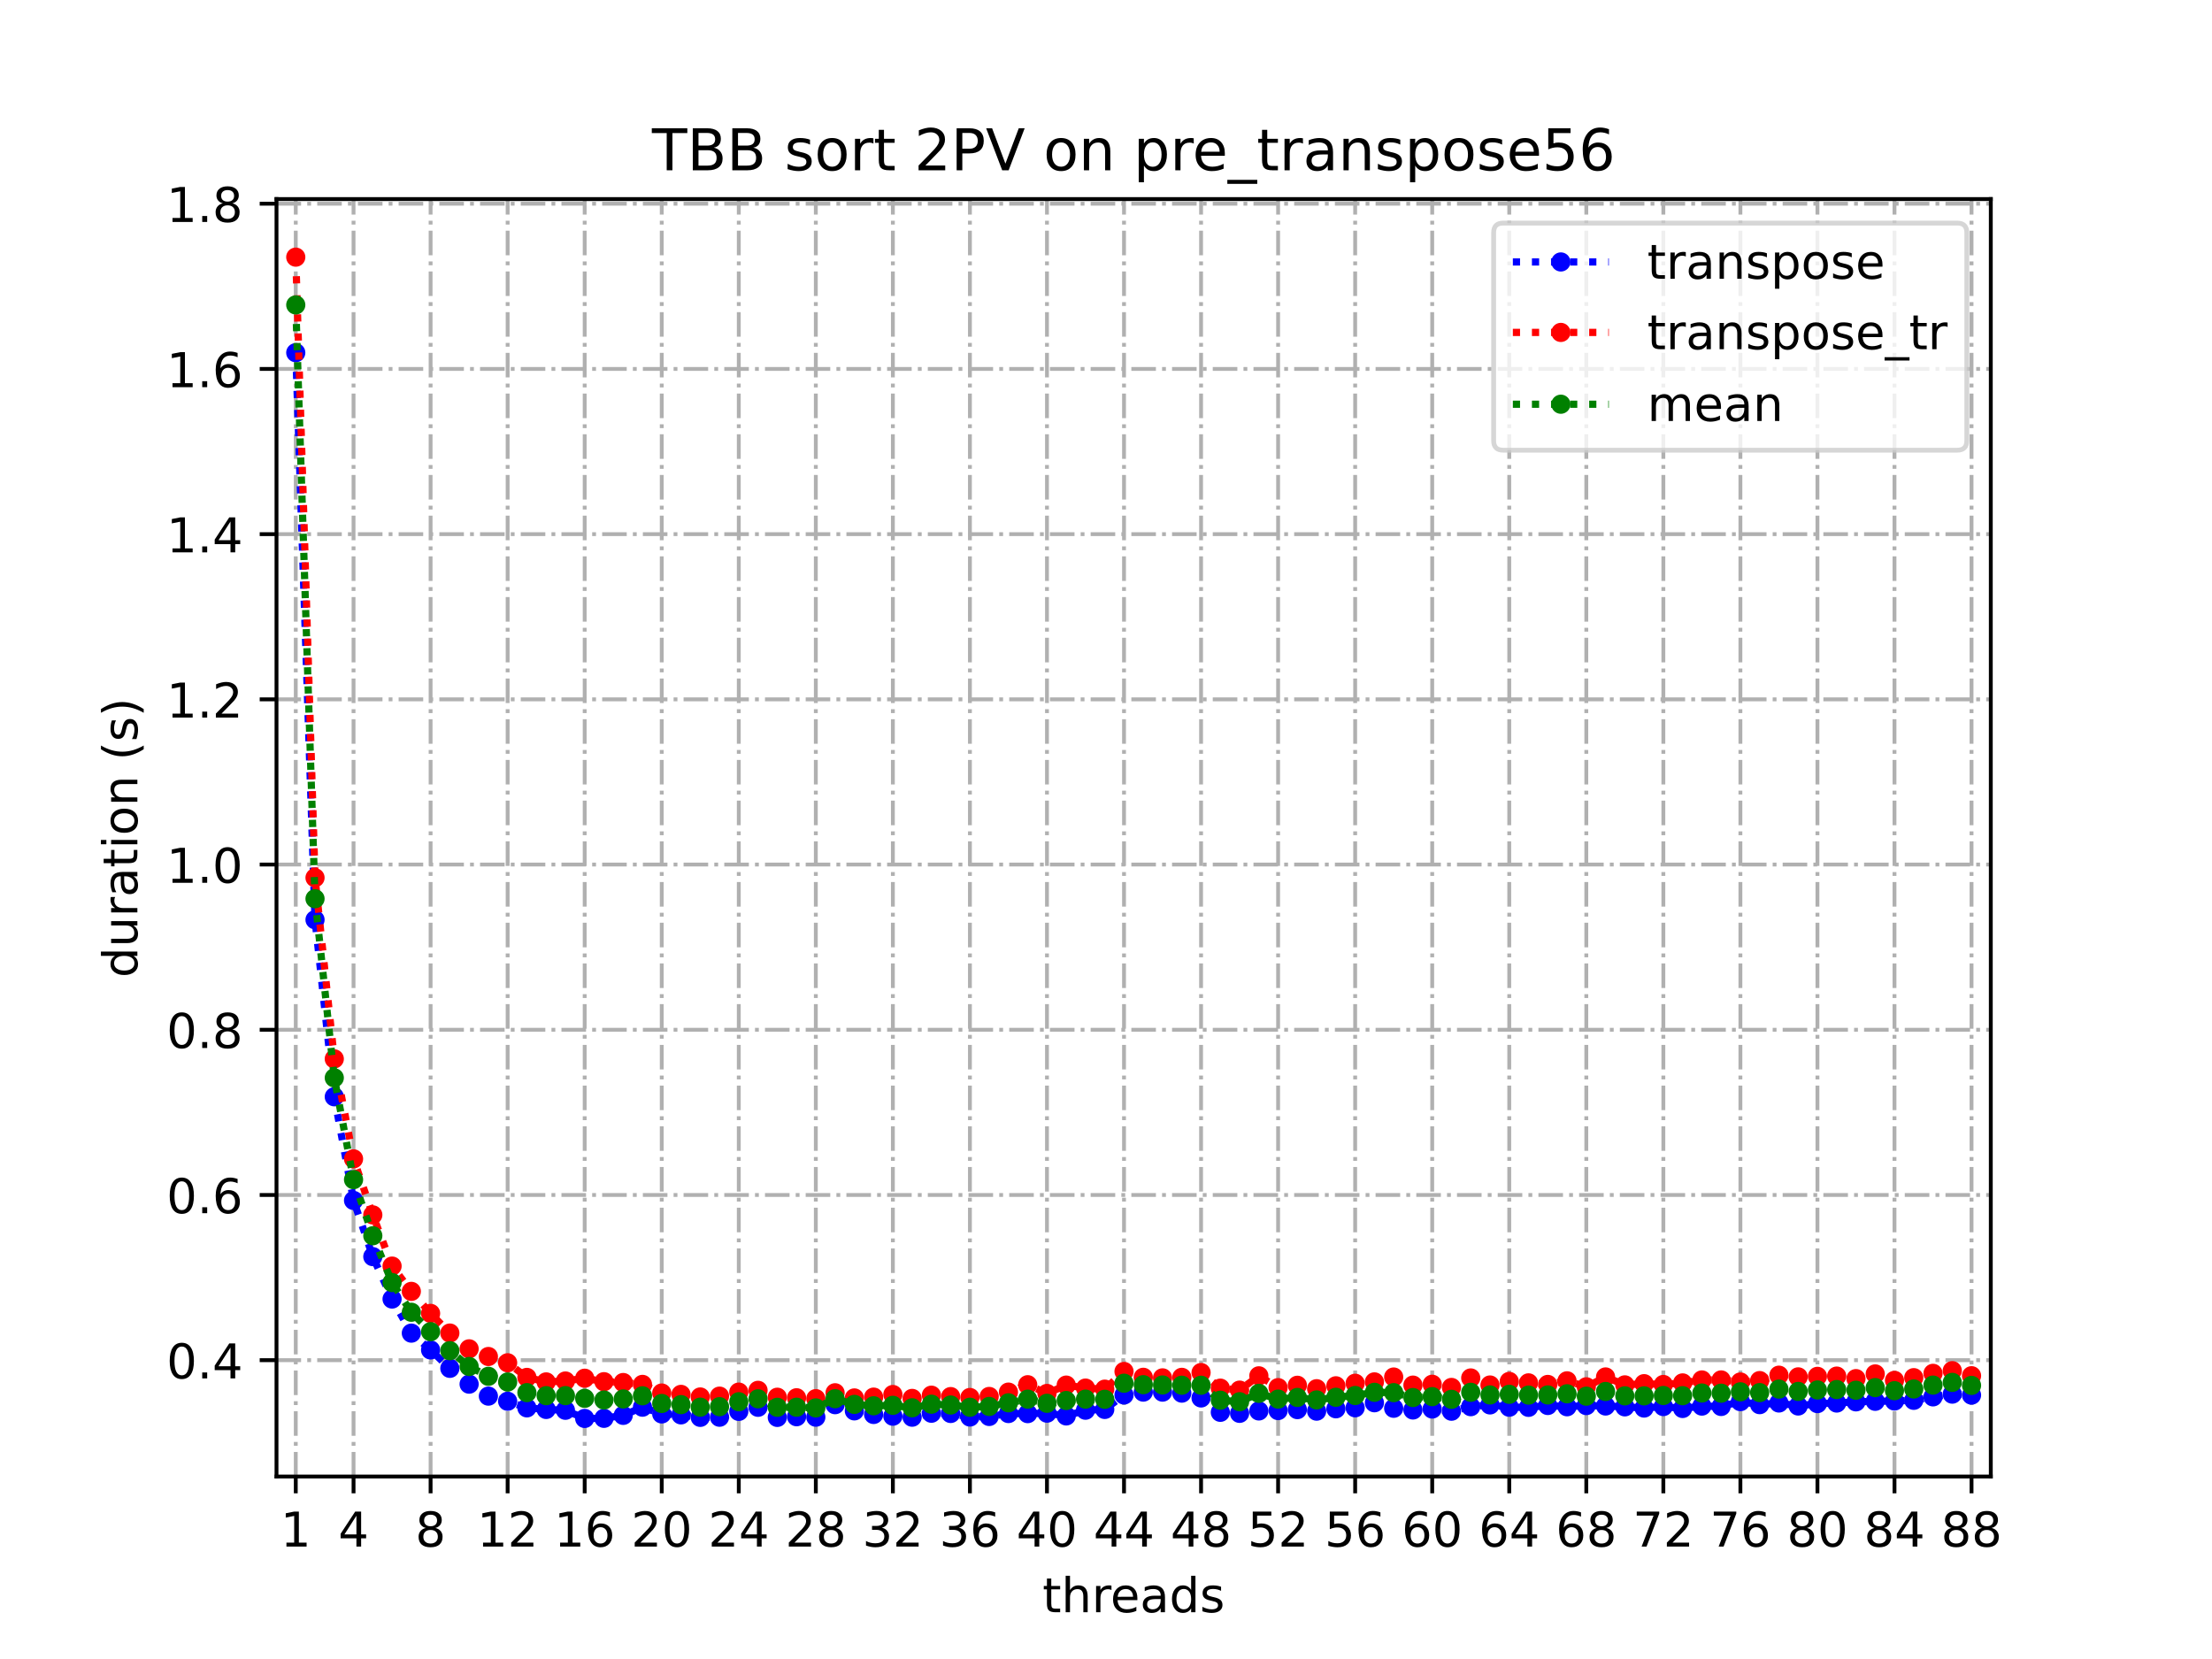 <?xml version="1.0" encoding="utf-8" standalone="no"?>
<!DOCTYPE svg PUBLIC "-//W3C//DTD SVG 1.1//EN"
  "http://www.w3.org/Graphics/SVG/1.1/DTD/svg11.dtd">
<!-- Created with matplotlib (https://matplotlib.org/) -->
<svg height="345.6pt" version="1.1" viewBox="0 0 460.8 345.6" width="460.8pt" xmlns="http://www.w3.org/2000/svg" xmlns:xlink="http://www.w3.org/1999/xlink">
 <defs>
  <style type="text/css">
*{stroke-linecap:butt;stroke-linejoin:round;}
  </style>
 </defs>
 <g id="figure_1">
  <g id="patch_1">
   <path d="M 0 345.6 
L 460.8 345.6 
L 460.8 0 
L 0 0 
z
" style="fill:#ffffff;"/>
  </g>
  <g id="axes_1">
   <g id="patch_2">
    <path d="M 57.6 307.584 
L 414.72 307.584 
L 414.72 41.472 
L 57.6 41.472 
z
" style="fill:#ffffff;"/>
   </g>
   <g id="matplotlib.axis_1">
    <g id="xtick_1">
     <g id="line2d_1">
      <path clip-path="url(#p5d2c656084)" d="M 61.613 307.584 
L 61.613 41.472 
" style="fill:none;stroke:#b0b0b0;stroke-dasharray:5.12,1.28,0.8,1.28;stroke-dashoffset:0;stroke-width:0.8;"/>
     </g>
     <g id="line2d_2">
      <defs>
       <path d="M 0 0 
L 0 3.5 
" id="m9f816275cc" style="stroke:#000000;stroke-width:0.8;"/>
      </defs>
      <g>
       <use style="stroke:#000000;stroke-width:0.8;" x="61.613" xlink:href="#m9f816275cc" y="307.584"/>
      </g>
     </g>
     <g id="text_1">
      <!-- 1 -->
      <defs>
       <path d="M 12.406 8.297 
L 28.516 8.297 
L 28.516 63.922 
L 10.984 60.406 
L 10.984 69.391 
L 28.422 72.906 
L 38.281 72.906 
L 38.281 8.297 
L 54.391 8.297 
L 54.391 0 
L 12.406 0 
z
" id="DejaVuSans-49"/>
      </defs>
      <g transform="translate(58.431 322.182)scale(0.1 -0.1)">
       <use xlink:href="#DejaVuSans-49"/>
      </g>
     </g>
    </g>
    <g id="xtick_2">
     <g id="line2d_3">
      <path clip-path="url(#p5d2c656084)" d="M 73.65 307.584 
L 73.65 41.472 
" style="fill:none;stroke:#b0b0b0;stroke-dasharray:5.12,1.28,0.8,1.28;stroke-dashoffset:0;stroke-width:0.8;"/>
     </g>
     <g id="line2d_4">
      <g>
       <use style="stroke:#000000;stroke-width:0.8;" x="73.65" xlink:href="#m9f816275cc" y="307.584"/>
      </g>
     </g>
     <g id="text_2">
      <!-- 4 -->
      <defs>
       <path d="M 37.797 64.312 
L 12.891 25.391 
L 37.797 25.391 
z
M 35.203 72.906 
L 47.609 72.906 
L 47.609 25.391 
L 58.016 25.391 
L 58.016 17.188 
L 47.609 17.188 
L 47.609 0 
L 37.797 0 
L 37.797 17.188 
L 4.891 17.188 
L 4.891 26.703 
z
" id="DejaVuSans-52"/>
      </defs>
      <g transform="translate(70.469 322.182)scale(0.1 -0.1)">
       <use xlink:href="#DejaVuSans-52"/>
      </g>
     </g>
    </g>
    <g id="xtick_3">
     <g id="line2d_5">
      <path clip-path="url(#p5d2c656084)" d="M 89.701 307.584 
L 89.701 41.472 
" style="fill:none;stroke:#b0b0b0;stroke-dasharray:5.12,1.28,0.8,1.28;stroke-dashoffset:0;stroke-width:0.8;"/>
     </g>
     <g id="line2d_6">
      <g>
       <use style="stroke:#000000;stroke-width:0.8;" x="89.701" xlink:href="#m9f816275cc" y="307.584"/>
      </g>
     </g>
     <g id="text_3">
      <!-- 8 -->
      <defs>
       <path d="M 31.781 34.625 
Q 24.75 34.625 20.719 30.859 
Q 16.703 27.094 16.703 20.516 
Q 16.703 13.922 20.719 10.156 
Q 24.75 6.391 31.781 6.391 
Q 38.812 6.391 42.859 10.172 
Q 46.922 13.969 46.922 20.516 
Q 46.922 27.094 42.891 30.859 
Q 38.875 34.625 31.781 34.625 
z
M 21.922 38.812 
Q 15.578 40.375 12.031 44.719 
Q 8.5 49.078 8.5 55.328 
Q 8.5 64.062 14.719 69.141 
Q 20.953 74.219 31.781 74.219 
Q 42.672 74.219 48.875 69.141 
Q 55.078 64.062 55.078 55.328 
Q 55.078 49.078 51.531 44.719 
Q 48 40.375 41.703 38.812 
Q 48.828 37.156 52.797 32.312 
Q 56.781 27.484 56.781 20.516 
Q 56.781 9.906 50.312 4.234 
Q 43.844 -1.422 31.781 -1.422 
Q 19.734 -1.422 13.25 4.234 
Q 6.781 9.906 6.781 20.516 
Q 6.781 27.484 10.781 32.312 
Q 14.797 37.156 21.922 38.812 
z
M 18.312 54.391 
Q 18.312 48.734 21.844 45.562 
Q 25.391 42.391 31.781 42.391 
Q 38.141 42.391 41.719 45.562 
Q 45.312 48.734 45.312 54.391 
Q 45.312 60.062 41.719 63.234 
Q 38.141 66.406 31.781 66.406 
Q 25.391 66.406 21.844 63.234 
Q 18.312 60.062 18.312 54.391 
z
" id="DejaVuSans-56"/>
      </defs>
      <g transform="translate(86.519 322.182)scale(0.1 -0.1)">
       <use xlink:href="#DejaVuSans-56"/>
      </g>
     </g>
    </g>
    <g id="xtick_4">
     <g id="line2d_7">
      <path clip-path="url(#p5d2c656084)" d="M 105.751 307.584 
L 105.751 41.472 
" style="fill:none;stroke:#b0b0b0;stroke-dasharray:5.12,1.28,0.8,1.28;stroke-dashoffset:0;stroke-width:0.8;"/>
     </g>
     <g id="line2d_8">
      <g>
       <use style="stroke:#000000;stroke-width:0.8;" x="105.751" xlink:href="#m9f816275cc" y="307.584"/>
      </g>
     </g>
     <g id="text_4">
      <!-- 12 -->
      <defs>
       <path d="M 19.188 8.297 
L 53.609 8.297 
L 53.609 0 
L 7.328 0 
L 7.328 8.297 
Q 12.938 14.109 22.625 23.891 
Q 32.328 33.688 34.812 36.531 
Q 39.547 41.844 41.422 45.531 
Q 43.312 49.219 43.312 52.781 
Q 43.312 58.594 39.234 62.25 
Q 35.156 65.922 28.609 65.922 
Q 23.969 65.922 18.812 64.312 
Q 13.672 62.703 7.812 59.422 
L 7.812 69.391 
Q 13.766 71.781 18.938 73 
Q 24.125 74.219 28.422 74.219 
Q 39.75 74.219 46.484 68.547 
Q 53.219 62.891 53.219 53.422 
Q 53.219 48.922 51.531 44.891 
Q 49.859 40.875 45.406 35.406 
Q 44.188 33.984 37.641 27.219 
Q 31.109 20.453 19.188 8.297 
z
" id="DejaVuSans-50"/>
      </defs>
      <g transform="translate(99.389 322.182)scale(0.1 -0.1)">
       <use xlink:href="#DejaVuSans-49"/>
       <use x="63.623" xlink:href="#DejaVuSans-50"/>
      </g>
     </g>
    </g>
    <g id="xtick_5">
     <g id="line2d_9">
      <path clip-path="url(#p5d2c656084)" d="M 121.801 307.584 
L 121.801 41.472 
" style="fill:none;stroke:#b0b0b0;stroke-dasharray:5.12,1.28,0.8,1.28;stroke-dashoffset:0;stroke-width:0.8;"/>
     </g>
     <g id="line2d_10">
      <g>
       <use style="stroke:#000000;stroke-width:0.8;" x="121.801" xlink:href="#m9f816275cc" y="307.584"/>
      </g>
     </g>
     <g id="text_5">
      <!-- 16 -->
      <defs>
       <path d="M 33.016 40.375 
Q 26.375 40.375 22.484 35.828 
Q 18.609 31.297 18.609 23.391 
Q 18.609 15.531 22.484 10.953 
Q 26.375 6.391 33.016 6.391 
Q 39.656 6.391 43.531 10.953 
Q 47.406 15.531 47.406 23.391 
Q 47.406 31.297 43.531 35.828 
Q 39.656 40.375 33.016 40.375 
z
M 52.594 71.297 
L 52.594 62.312 
Q 48.875 64.062 45.094 64.984 
Q 41.312 65.922 37.594 65.922 
Q 27.828 65.922 22.672 59.328 
Q 17.531 52.734 16.797 39.406 
Q 19.672 43.656 24.016 45.922 
Q 28.375 48.188 33.594 48.188 
Q 44.578 48.188 50.953 41.516 
Q 57.328 34.859 57.328 23.391 
Q 57.328 12.156 50.688 5.359 
Q 44.047 -1.422 33.016 -1.422 
Q 20.359 -1.422 13.672 8.266 
Q 6.984 17.969 6.984 36.375 
Q 6.984 53.656 15.188 63.938 
Q 23.391 74.219 37.203 74.219 
Q 40.922 74.219 44.703 73.484 
Q 48.484 72.75 52.594 71.297 
z
" id="DejaVuSans-54"/>
      </defs>
      <g transform="translate(115.439 322.182)scale(0.1 -0.1)">
       <use xlink:href="#DejaVuSans-49"/>
       <use x="63.623" xlink:href="#DejaVuSans-54"/>
      </g>
     </g>
    </g>
    <g id="xtick_6">
     <g id="line2d_11">
      <path clip-path="url(#p5d2c656084)" d="M 137.852 307.584 
L 137.852 41.472 
" style="fill:none;stroke:#b0b0b0;stroke-dasharray:5.12,1.28,0.8,1.28;stroke-dashoffset:0;stroke-width:0.8;"/>
     </g>
     <g id="line2d_12">
      <g>
       <use style="stroke:#000000;stroke-width:0.8;" x="137.852" xlink:href="#m9f816275cc" y="307.584"/>
      </g>
     </g>
     <g id="text_6">
      <!-- 20 -->
      <defs>
       <path d="M 31.781 66.406 
Q 24.172 66.406 20.328 58.906 
Q 16.5 51.422 16.5 36.375 
Q 16.5 21.391 20.328 13.891 
Q 24.172 6.391 31.781 6.391 
Q 39.453 6.391 43.281 13.891 
Q 47.125 21.391 47.125 36.375 
Q 47.125 51.422 43.281 58.906 
Q 39.453 66.406 31.781 66.406 
z
M 31.781 74.219 
Q 44.047 74.219 50.516 64.516 
Q 56.984 54.828 56.984 36.375 
Q 56.984 17.969 50.516 8.266 
Q 44.047 -1.422 31.781 -1.422 
Q 19.531 -1.422 13.062 8.266 
Q 6.594 17.969 6.594 36.375 
Q 6.594 54.828 13.062 64.516 
Q 19.531 74.219 31.781 74.219 
z
" id="DejaVuSans-48"/>
      </defs>
      <g transform="translate(131.489 322.182)scale(0.1 -0.1)">
       <use xlink:href="#DejaVuSans-50"/>
       <use x="63.623" xlink:href="#DejaVuSans-48"/>
      </g>
     </g>
    </g>
    <g id="xtick_7">
     <g id="line2d_13">
      <path clip-path="url(#p5d2c656084)" d="M 153.902 307.584 
L 153.902 41.472 
" style="fill:none;stroke:#b0b0b0;stroke-dasharray:5.12,1.28,0.8,1.28;stroke-dashoffset:0;stroke-width:0.8;"/>
     </g>
     <g id="line2d_14">
      <g>
       <use style="stroke:#000000;stroke-width:0.8;" x="153.902" xlink:href="#m9f816275cc" y="307.584"/>
      </g>
     </g>
     <g id="text_7">
      <!-- 24 -->
      <g transform="translate(147.54 322.182)scale(0.1 -0.1)">
       <use xlink:href="#DejaVuSans-50"/>
       <use x="63.623" xlink:href="#DejaVuSans-52"/>
      </g>
     </g>
    </g>
    <g id="xtick_8">
     <g id="line2d_15">
      <path clip-path="url(#p5d2c656084)" d="M 169.952 307.584 
L 169.952 41.472 
" style="fill:none;stroke:#b0b0b0;stroke-dasharray:5.12,1.28,0.8,1.28;stroke-dashoffset:0;stroke-width:0.8;"/>
     </g>
     <g id="line2d_16">
      <g>
       <use style="stroke:#000000;stroke-width:0.8;" x="169.952" xlink:href="#m9f816275cc" y="307.584"/>
      </g>
     </g>
     <g id="text_8">
      <!-- 28 -->
      <g transform="translate(163.59 322.182)scale(0.1 -0.1)">
       <use xlink:href="#DejaVuSans-50"/>
       <use x="63.623" xlink:href="#DejaVuSans-56"/>
      </g>
     </g>
    </g>
    <g id="xtick_9">
     <g id="line2d_17">
      <path clip-path="url(#p5d2c656084)" d="M 186.003 307.584 
L 186.003 41.472 
" style="fill:none;stroke:#b0b0b0;stroke-dasharray:5.12,1.28,0.8,1.28;stroke-dashoffset:0;stroke-width:0.8;"/>
     </g>
     <g id="line2d_18">
      <g>
       <use style="stroke:#000000;stroke-width:0.8;" x="186.003" xlink:href="#m9f816275cc" y="307.584"/>
      </g>
     </g>
     <g id="text_9">
      <!-- 32 -->
      <defs>
       <path d="M 40.578 39.312 
Q 47.656 37.797 51.625 33 
Q 55.609 28.219 55.609 21.188 
Q 55.609 10.406 48.188 4.484 
Q 40.766 -1.422 27.094 -1.422 
Q 22.516 -1.422 17.656 -0.516 
Q 12.797 0.391 7.625 2.203 
L 7.625 11.719 
Q 11.719 9.328 16.594 8.109 
Q 21.484 6.891 26.812 6.891 
Q 36.078 6.891 40.938 10.547 
Q 45.797 14.203 45.797 21.188 
Q 45.797 27.641 41.281 31.266 
Q 36.766 34.906 28.719 34.906 
L 20.219 34.906 
L 20.219 43.016 
L 29.109 43.016 
Q 36.375 43.016 40.234 45.922 
Q 44.094 48.828 44.094 54.297 
Q 44.094 59.906 40.109 62.906 
Q 36.141 65.922 28.719 65.922 
Q 24.656 65.922 20.016 65.031 
Q 15.375 64.156 9.812 62.312 
L 9.812 71.094 
Q 15.438 72.656 20.344 73.438 
Q 25.25 74.219 29.594 74.219 
Q 40.828 74.219 47.359 69.109 
Q 53.906 64.016 53.906 55.328 
Q 53.906 49.266 50.438 45.094 
Q 46.969 40.922 40.578 39.312 
z
" id="DejaVuSans-51"/>
      </defs>
      <g transform="translate(179.64 322.182)scale(0.1 -0.1)">
       <use xlink:href="#DejaVuSans-51"/>
       <use x="63.623" xlink:href="#DejaVuSans-50"/>
      </g>
     </g>
    </g>
    <g id="xtick_10">
     <g id="line2d_19">
      <path clip-path="url(#p5d2c656084)" d="M 202.053 307.584 
L 202.053 41.472 
" style="fill:none;stroke:#b0b0b0;stroke-dasharray:5.12,1.28,0.8,1.28;stroke-dashoffset:0;stroke-width:0.8;"/>
     </g>
     <g id="line2d_20">
      <g>
       <use style="stroke:#000000;stroke-width:0.8;" x="202.053" xlink:href="#m9f816275cc" y="307.584"/>
      </g>
     </g>
     <g id="text_10">
      <!-- 36 -->
      <g transform="translate(195.691 322.182)scale(0.1 -0.1)">
       <use xlink:href="#DejaVuSans-51"/>
       <use x="63.623" xlink:href="#DejaVuSans-54"/>
      </g>
     </g>
    </g>
    <g id="xtick_11">
     <g id="line2d_21">
      <path clip-path="url(#p5d2c656084)" d="M 218.103 307.584 
L 218.103 41.472 
" style="fill:none;stroke:#b0b0b0;stroke-dasharray:5.12,1.28,0.8,1.28;stroke-dashoffset:0;stroke-width:0.8;"/>
     </g>
     <g id="line2d_22">
      <g>
       <use style="stroke:#000000;stroke-width:0.8;" x="218.103" xlink:href="#m9f816275cc" y="307.584"/>
      </g>
     </g>
     <g id="text_11">
      <!-- 40 -->
      <g transform="translate(211.741 322.182)scale(0.1 -0.1)">
       <use xlink:href="#DejaVuSans-52"/>
       <use x="63.623" xlink:href="#DejaVuSans-48"/>
      </g>
     </g>
    </g>
    <g id="xtick_12">
     <g id="line2d_23">
      <path clip-path="url(#p5d2c656084)" d="M 234.154 307.584 
L 234.154 41.472 
" style="fill:none;stroke:#b0b0b0;stroke-dasharray:5.12,1.28,0.8,1.28;stroke-dashoffset:0;stroke-width:0.8;"/>
     </g>
     <g id="line2d_24">
      <g>
       <use style="stroke:#000000;stroke-width:0.8;" x="234.154" xlink:href="#m9f816275cc" y="307.584"/>
      </g>
     </g>
     <g id="text_12">
      <!-- 44 -->
      <g transform="translate(227.791 322.182)scale(0.1 -0.1)">
       <use xlink:href="#DejaVuSans-52"/>
       <use x="63.623" xlink:href="#DejaVuSans-52"/>
      </g>
     </g>
    </g>
    <g id="xtick_13">
     <g id="line2d_25">
      <path clip-path="url(#p5d2c656084)" d="M 250.204 307.584 
L 250.204 41.472 
" style="fill:none;stroke:#b0b0b0;stroke-dasharray:5.12,1.28,0.8,1.28;stroke-dashoffset:0;stroke-width:0.8;"/>
     </g>
     <g id="line2d_26">
      <g>
       <use style="stroke:#000000;stroke-width:0.8;" x="250.204" xlink:href="#m9f816275cc" y="307.584"/>
      </g>
     </g>
     <g id="text_13">
      <!-- 48 -->
      <g transform="translate(243.842 322.182)scale(0.1 -0.1)">
       <use xlink:href="#DejaVuSans-52"/>
       <use x="63.623" xlink:href="#DejaVuSans-56"/>
      </g>
     </g>
    </g>
    <g id="xtick_14">
     <g id="line2d_27">
      <path clip-path="url(#p5d2c656084)" d="M 266.254 307.584 
L 266.254 41.472 
" style="fill:none;stroke:#b0b0b0;stroke-dasharray:5.12,1.28,0.8,1.28;stroke-dashoffset:0;stroke-width:0.8;"/>
     </g>
     <g id="line2d_28">
      <g>
       <use style="stroke:#000000;stroke-width:0.8;" x="266.254" xlink:href="#m9f816275cc" y="307.584"/>
      </g>
     </g>
     <g id="text_14">
      <!-- 52 -->
      <defs>
       <path d="M 10.797 72.906 
L 49.516 72.906 
L 49.516 64.594 
L 19.828 64.594 
L 19.828 46.734 
Q 21.969 47.469 24.109 47.828 
Q 26.266 48.188 28.422 48.188 
Q 40.625 48.188 47.75 41.5 
Q 54.891 34.812 54.891 23.391 
Q 54.891 11.625 47.562 5.094 
Q 40.234 -1.422 26.906 -1.422 
Q 22.312 -1.422 17.547 -0.641 
Q 12.797 0.141 7.719 1.703 
L 7.719 11.625 
Q 12.109 9.234 16.797 8.062 
Q 21.484 6.891 26.703 6.891 
Q 35.156 6.891 40.078 11.328 
Q 45.016 15.766 45.016 23.391 
Q 45.016 31 40.078 35.438 
Q 35.156 39.891 26.703 39.891 
Q 22.75 39.891 18.812 39.016 
Q 14.891 38.141 10.797 36.281 
z
" id="DejaVuSans-53"/>
      </defs>
      <g transform="translate(259.892 322.182)scale(0.1 -0.1)">
       <use xlink:href="#DejaVuSans-53"/>
       <use x="63.623" xlink:href="#DejaVuSans-50"/>
      </g>
     </g>
    </g>
    <g id="xtick_15">
     <g id="line2d_29">
      <path clip-path="url(#p5d2c656084)" d="M 282.305 307.584 
L 282.305 41.472 
" style="fill:none;stroke:#b0b0b0;stroke-dasharray:5.12,1.28,0.8,1.28;stroke-dashoffset:0;stroke-width:0.8;"/>
     </g>
     <g id="line2d_30">
      <g>
       <use style="stroke:#000000;stroke-width:0.8;" x="282.305" xlink:href="#m9f816275cc" y="307.584"/>
      </g>
     </g>
     <g id="text_15">
      <!-- 56 -->
      <g transform="translate(275.942 322.182)scale(0.1 -0.1)">
       <use xlink:href="#DejaVuSans-53"/>
       <use x="63.623" xlink:href="#DejaVuSans-54"/>
      </g>
     </g>
    </g>
    <g id="xtick_16">
     <g id="line2d_31">
      <path clip-path="url(#p5d2c656084)" d="M 298.355 307.584 
L 298.355 41.472 
" style="fill:none;stroke:#b0b0b0;stroke-dasharray:5.12,1.28,0.8,1.28;stroke-dashoffset:0;stroke-width:0.8;"/>
     </g>
     <g id="line2d_32">
      <g>
       <use style="stroke:#000000;stroke-width:0.8;" x="298.355" xlink:href="#m9f816275cc" y="307.584"/>
      </g>
     </g>
     <g id="text_16">
      <!-- 60 -->
      <g transform="translate(291.993 322.182)scale(0.1 -0.1)">
       <use xlink:href="#DejaVuSans-54"/>
       <use x="63.623" xlink:href="#DejaVuSans-48"/>
      </g>
     </g>
    </g>
    <g id="xtick_17">
     <g id="line2d_33">
      <path clip-path="url(#p5d2c656084)" d="M 314.405 307.584 
L 314.405 41.472 
" style="fill:none;stroke:#b0b0b0;stroke-dasharray:5.12,1.28,0.8,1.28;stroke-dashoffset:0;stroke-width:0.8;"/>
     </g>
     <g id="line2d_34">
      <g>
       <use style="stroke:#000000;stroke-width:0.8;" x="314.405" xlink:href="#m9f816275cc" y="307.584"/>
      </g>
     </g>
     <g id="text_17">
      <!-- 64 -->
      <g transform="translate(308.043 322.182)scale(0.1 -0.1)">
       <use xlink:href="#DejaVuSans-54"/>
       <use x="63.623" xlink:href="#DejaVuSans-52"/>
      </g>
     </g>
    </g>
    <g id="xtick_18">
     <g id="line2d_35">
      <path clip-path="url(#p5d2c656084)" d="M 330.456 307.584 
L 330.456 41.472 
" style="fill:none;stroke:#b0b0b0;stroke-dasharray:5.12,1.28,0.8,1.28;stroke-dashoffset:0;stroke-width:0.8;"/>
     </g>
     <g id="line2d_36">
      <g>
       <use style="stroke:#000000;stroke-width:0.8;" x="330.456" xlink:href="#m9f816275cc" y="307.584"/>
      </g>
     </g>
     <g id="text_18">
      <!-- 68 -->
      <g transform="translate(324.093 322.182)scale(0.1 -0.1)">
       <use xlink:href="#DejaVuSans-54"/>
       <use x="63.623" xlink:href="#DejaVuSans-56"/>
      </g>
     </g>
    </g>
    <g id="xtick_19">
     <g id="line2d_37">
      <path clip-path="url(#p5d2c656084)" d="M 346.506 307.584 
L 346.506 41.472 
" style="fill:none;stroke:#b0b0b0;stroke-dasharray:5.12,1.28,0.8,1.28;stroke-dashoffset:0;stroke-width:0.8;"/>
     </g>
     <g id="line2d_38">
      <g>
       <use style="stroke:#000000;stroke-width:0.8;" x="346.506" xlink:href="#m9f816275cc" y="307.584"/>
      </g>
     </g>
     <g id="text_19">
      <!-- 72 -->
      <defs>
       <path d="M 8.203 72.906 
L 55.078 72.906 
L 55.078 68.703 
L 28.609 0 
L 18.312 0 
L 43.219 64.594 
L 8.203 64.594 
z
" id="DejaVuSans-55"/>
      </defs>
      <g transform="translate(340.144 322.182)scale(0.1 -0.1)">
       <use xlink:href="#DejaVuSans-55"/>
       <use x="63.623" xlink:href="#DejaVuSans-50"/>
      </g>
     </g>
    </g>
    <g id="xtick_20">
     <g id="line2d_39">
      <path clip-path="url(#p5d2c656084)" d="M 362.556 307.584 
L 362.556 41.472 
" style="fill:none;stroke:#b0b0b0;stroke-dasharray:5.12,1.28,0.8,1.28;stroke-dashoffset:0;stroke-width:0.8;"/>
     </g>
     <g id="line2d_40">
      <g>
       <use style="stroke:#000000;stroke-width:0.8;" x="362.556" xlink:href="#m9f816275cc" y="307.584"/>
      </g>
     </g>
     <g id="text_20">
      <!-- 76 -->
      <g transform="translate(356.194 322.182)scale(0.1 -0.1)">
       <use xlink:href="#DejaVuSans-55"/>
       <use x="63.623" xlink:href="#DejaVuSans-54"/>
      </g>
     </g>
    </g>
    <g id="xtick_21">
     <g id="line2d_41">
      <path clip-path="url(#p5d2c656084)" d="M 378.607 307.584 
L 378.607 41.472 
" style="fill:none;stroke:#b0b0b0;stroke-dasharray:5.12,1.28,0.8,1.28;stroke-dashoffset:0;stroke-width:0.8;"/>
     </g>
     <g id="line2d_42">
      <g>
       <use style="stroke:#000000;stroke-width:0.8;" x="378.607" xlink:href="#m9f816275cc" y="307.584"/>
      </g>
     </g>
     <g id="text_21">
      <!-- 80 -->
      <g transform="translate(372.244 322.182)scale(0.1 -0.1)">
       <use xlink:href="#DejaVuSans-56"/>
       <use x="63.623" xlink:href="#DejaVuSans-48"/>
      </g>
     </g>
    </g>
    <g id="xtick_22">
     <g id="line2d_43">
      <path clip-path="url(#p5d2c656084)" d="M 394.657 307.584 
L 394.657 41.472 
" style="fill:none;stroke:#b0b0b0;stroke-dasharray:5.12,1.28,0.8,1.28;stroke-dashoffset:0;stroke-width:0.8;"/>
     </g>
     <g id="line2d_44">
      <g>
       <use style="stroke:#000000;stroke-width:0.8;" x="394.657" xlink:href="#m9f816275cc" y="307.584"/>
      </g>
     </g>
     <g id="text_22">
      <!-- 84 -->
      <g transform="translate(388.295 322.182)scale(0.1 -0.1)">
       <use xlink:href="#DejaVuSans-56"/>
       <use x="63.623" xlink:href="#DejaVuSans-52"/>
      </g>
     </g>
    </g>
    <g id="xtick_23">
     <g id="line2d_45">
      <path clip-path="url(#p5d2c656084)" d="M 410.707 307.584 
L 410.707 41.472 
" style="fill:none;stroke:#b0b0b0;stroke-dasharray:5.12,1.28,0.8,1.28;stroke-dashoffset:0;stroke-width:0.8;"/>
     </g>
     <g id="line2d_46">
      <g>
       <use style="stroke:#000000;stroke-width:0.8;" x="410.707" xlink:href="#m9f816275cc" y="307.584"/>
      </g>
     </g>
     <g id="text_23">
      <!-- 88 -->
      <g transform="translate(404.345 322.182)scale(0.1 -0.1)">
       <use xlink:href="#DejaVuSans-56"/>
       <use x="63.623" xlink:href="#DejaVuSans-56"/>
      </g>
     </g>
    </g>
    <g id="text_24">
     <!-- threads -->
     <defs>
      <path d="M 18.312 70.219 
L 18.312 54.688 
L 36.812 54.688 
L 36.812 47.703 
L 18.312 47.703 
L 18.312 18.016 
Q 18.312 11.328 20.141 9.422 
Q 21.969 7.516 27.594 7.516 
L 36.812 7.516 
L 36.812 0 
L 27.594 0 
Q 17.188 0 13.234 3.875 
Q 9.281 7.766 9.281 18.016 
L 9.281 47.703 
L 2.688 47.703 
L 2.688 54.688 
L 9.281 54.688 
L 9.281 70.219 
z
" id="DejaVuSans-116"/>
      <path d="M 54.891 33.016 
L 54.891 0 
L 45.906 0 
L 45.906 32.719 
Q 45.906 40.484 42.875 44.328 
Q 39.844 48.188 33.797 48.188 
Q 26.516 48.188 22.312 43.547 
Q 18.109 38.922 18.109 30.906 
L 18.109 0 
L 9.078 0 
L 9.078 75.984 
L 18.109 75.984 
L 18.109 46.188 
Q 21.344 51.125 25.703 53.562 
Q 30.078 56 35.797 56 
Q 45.219 56 50.047 50.172 
Q 54.891 44.344 54.891 33.016 
z
" id="DejaVuSans-104"/>
      <path d="M 41.109 46.297 
Q 39.594 47.172 37.812 47.578 
Q 36.031 48 33.891 48 
Q 26.266 48 22.188 43.047 
Q 18.109 38.094 18.109 28.812 
L 18.109 0 
L 9.078 0 
L 9.078 54.688 
L 18.109 54.688 
L 18.109 46.188 
Q 20.953 51.172 25.484 53.578 
Q 30.031 56 36.531 56 
Q 37.453 56 38.578 55.875 
Q 39.703 55.766 41.062 55.516 
z
" id="DejaVuSans-114"/>
      <path d="M 56.203 29.594 
L 56.203 25.203 
L 14.891 25.203 
Q 15.484 15.922 20.484 11.062 
Q 25.484 6.203 34.422 6.203 
Q 39.594 6.203 44.453 7.469 
Q 49.312 8.734 54.109 11.281 
L 54.109 2.781 
Q 49.266 0.734 44.188 -0.344 
Q 39.109 -1.422 33.891 -1.422 
Q 20.797 -1.422 13.156 6.188 
Q 5.516 13.812 5.516 26.812 
Q 5.516 40.234 12.766 48.109 
Q 20.016 56 32.328 56 
Q 43.359 56 49.781 48.891 
Q 56.203 41.797 56.203 29.594 
z
M 47.219 32.234 
Q 47.125 39.594 43.094 43.984 
Q 39.062 48.391 32.422 48.391 
Q 24.906 48.391 20.391 44.141 
Q 15.875 39.891 15.188 32.172 
z
" id="DejaVuSans-101"/>
      <path d="M 34.281 27.484 
Q 23.391 27.484 19.188 25 
Q 14.984 22.516 14.984 16.5 
Q 14.984 11.719 18.141 8.906 
Q 21.297 6.109 26.703 6.109 
Q 34.188 6.109 38.703 11.406 
Q 43.219 16.703 43.219 25.484 
L 43.219 27.484 
z
M 52.203 31.203 
L 52.203 0 
L 43.219 0 
L 43.219 8.297 
Q 40.141 3.328 35.547 0.953 
Q 30.953 -1.422 24.312 -1.422 
Q 15.922 -1.422 10.953 3.297 
Q 6 8.016 6 15.922 
Q 6 25.141 12.172 29.828 
Q 18.359 34.516 30.609 34.516 
L 43.219 34.516 
L 43.219 35.406 
Q 43.219 41.609 39.141 45 
Q 35.062 48.391 27.688 48.391 
Q 23 48.391 18.547 47.266 
Q 14.109 46.141 10.016 43.891 
L 10.016 52.203 
Q 14.938 54.109 19.578 55.047 
Q 24.219 56 28.609 56 
Q 40.484 56 46.344 49.844 
Q 52.203 43.703 52.203 31.203 
z
" id="DejaVuSans-97"/>
      <path d="M 45.406 46.391 
L 45.406 75.984 
L 54.391 75.984 
L 54.391 0 
L 45.406 0 
L 45.406 8.203 
Q 42.578 3.328 38.25 0.953 
Q 33.938 -1.422 27.875 -1.422 
Q 17.969 -1.422 11.734 6.484 
Q 5.516 14.406 5.516 27.297 
Q 5.516 40.188 11.734 48.094 
Q 17.969 56 27.875 56 
Q 33.938 56 38.25 53.625 
Q 42.578 51.266 45.406 46.391 
z
M 14.797 27.297 
Q 14.797 17.391 18.875 11.75 
Q 22.953 6.109 30.078 6.109 
Q 37.203 6.109 41.297 11.75 
Q 45.406 17.391 45.406 27.297 
Q 45.406 37.203 41.297 42.844 
Q 37.203 48.484 30.078 48.484 
Q 22.953 48.484 18.875 42.844 
Q 14.797 37.203 14.797 27.297 
z
" id="DejaVuSans-100"/>
      <path d="M 44.281 53.078 
L 44.281 44.578 
Q 40.484 46.531 36.375 47.5 
Q 32.281 48.484 27.875 48.484 
Q 21.188 48.484 17.844 46.438 
Q 14.5 44.391 14.5 40.281 
Q 14.5 37.156 16.891 35.375 
Q 19.281 33.594 26.516 31.984 
L 29.594 31.297 
Q 39.156 29.25 43.188 25.516 
Q 47.219 21.781 47.219 15.094 
Q 47.219 7.469 41.188 3.016 
Q 35.156 -1.422 24.609 -1.422 
Q 20.219 -1.422 15.453 -0.562 
Q 10.688 0.297 5.422 2 
L 5.422 11.281 
Q 10.406 8.688 15.234 7.391 
Q 20.062 6.109 24.812 6.109 
Q 31.156 6.109 34.562 8.281 
Q 37.984 10.453 37.984 14.406 
Q 37.984 18.062 35.516 20.016 
Q 33.062 21.969 24.703 23.781 
L 21.578 24.516 
Q 13.234 26.266 9.516 29.906 
Q 5.812 33.547 5.812 39.891 
Q 5.812 47.609 11.281 51.797 
Q 16.75 56 26.812 56 
Q 31.781 56 36.172 55.266 
Q 40.578 54.547 44.281 53.078 
z
" id="DejaVuSans-115"/>
     </defs>
     <g transform="translate(217.169 335.861)scale(0.1 -0.1)">
      <use xlink:href="#DejaVuSans-116"/>
      <use x="39.209" xlink:href="#DejaVuSans-104"/>
      <use x="102.588" xlink:href="#DejaVuSans-114"/>
      <use x="141.451" xlink:href="#DejaVuSans-101"/>
      <use x="202.975" xlink:href="#DejaVuSans-97"/>
      <use x="264.254" xlink:href="#DejaVuSans-100"/>
      <use x="327.73" xlink:href="#DejaVuSans-115"/>
     </g>
    </g>
   </g>
   <g id="matplotlib.axis_2">
    <g id="ytick_1">
     <g id="line2d_47">
      <path clip-path="url(#p5d2c656084)" d="M 57.6 283.349 
L 414.72 283.349 
" style="fill:none;stroke:#b0b0b0;stroke-dasharray:5.12,1.28,0.8,1.28;stroke-dashoffset:0;stroke-width:0.8;"/>
     </g>
     <g id="line2d_48">
      <defs>
       <path d="M 0 0 
L -3.5 0 
" id="m904ea7c01e" style="stroke:#000000;stroke-width:0.8;"/>
      </defs>
      <g>
       <use style="stroke:#000000;stroke-width:0.8;" x="57.6" xlink:href="#m904ea7c01e" y="283.349"/>
      </g>
     </g>
     <g id="text_25">
      <!-- 0.4 -->
      <defs>
       <path d="M 10.688 12.406 
L 21 12.406 
L 21 0 
L 10.688 0 
z
" id="DejaVuSans-46"/>
      </defs>
      <g transform="translate(34.697 287.148)scale(0.1 -0.1)">
       <use xlink:href="#DejaVuSans-48"/>
       <use x="63.623" xlink:href="#DejaVuSans-46"/>
       <use x="95.41" xlink:href="#DejaVuSans-52"/>
      </g>
     </g>
    </g>
    <g id="ytick_2">
     <g id="line2d_49">
      <path clip-path="url(#p5d2c656084)" d="M 57.6 248.933 
L 414.72 248.933 
" style="fill:none;stroke:#b0b0b0;stroke-dasharray:5.12,1.28,0.8,1.28;stroke-dashoffset:0;stroke-width:0.8;"/>
     </g>
     <g id="line2d_50">
      <g>
       <use style="stroke:#000000;stroke-width:0.8;" x="57.6" xlink:href="#m904ea7c01e" y="248.933"/>
      </g>
     </g>
     <g id="text_26">
      <!-- 0.6 -->
      <g transform="translate(34.697 252.732)scale(0.1 -0.1)">
       <use xlink:href="#DejaVuSans-48"/>
       <use x="63.623" xlink:href="#DejaVuSans-46"/>
       <use x="95.41" xlink:href="#DejaVuSans-54"/>
      </g>
     </g>
    </g>
    <g id="ytick_3">
     <g id="line2d_51">
      <path clip-path="url(#p5d2c656084)" d="M 57.6 214.517 
L 414.72 214.517 
" style="fill:none;stroke:#b0b0b0;stroke-dasharray:5.12,1.28,0.8,1.28;stroke-dashoffset:0;stroke-width:0.8;"/>
     </g>
     <g id="line2d_52">
      <g>
       <use style="stroke:#000000;stroke-width:0.8;" x="57.6" xlink:href="#m904ea7c01e" y="214.517"/>
      </g>
     </g>
     <g id="text_27">
      <!-- 0.8 -->
      <g transform="translate(34.697 218.317)scale(0.1 -0.1)">
       <use xlink:href="#DejaVuSans-48"/>
       <use x="63.623" xlink:href="#DejaVuSans-46"/>
       <use x="95.41" xlink:href="#DejaVuSans-56"/>
      </g>
     </g>
    </g>
    <g id="ytick_4">
     <g id="line2d_53">
      <path clip-path="url(#p5d2c656084)" d="M 57.6 180.102 
L 414.72 180.102 
" style="fill:none;stroke:#b0b0b0;stroke-dasharray:5.12,1.28,0.8,1.28;stroke-dashoffset:0;stroke-width:0.8;"/>
     </g>
     <g id="line2d_54">
      <g>
       <use style="stroke:#000000;stroke-width:0.8;" x="57.6" xlink:href="#m904ea7c01e" y="180.102"/>
      </g>
     </g>
     <g id="text_28">
      <!-- 1.0 -->
      <g transform="translate(34.697 183.901)scale(0.1 -0.1)">
       <use xlink:href="#DejaVuSans-49"/>
       <use x="63.623" xlink:href="#DejaVuSans-46"/>
       <use x="95.41" xlink:href="#DejaVuSans-48"/>
      </g>
     </g>
    </g>
    <g id="ytick_5">
     <g id="line2d_55">
      <path clip-path="url(#p5d2c656084)" d="M 57.6 145.686 
L 414.72 145.686 
" style="fill:none;stroke:#b0b0b0;stroke-dasharray:5.12,1.28,0.8,1.28;stroke-dashoffset:0;stroke-width:0.8;"/>
     </g>
     <g id="line2d_56">
      <g>
       <use style="stroke:#000000;stroke-width:0.8;" x="57.6" xlink:href="#m904ea7c01e" y="145.686"/>
      </g>
     </g>
     <g id="text_29">
      <!-- 1.2 -->
      <g transform="translate(34.697 149.485)scale(0.1 -0.1)">
       <use xlink:href="#DejaVuSans-49"/>
       <use x="63.623" xlink:href="#DejaVuSans-46"/>
       <use x="95.41" xlink:href="#DejaVuSans-50"/>
      </g>
     </g>
    </g>
    <g id="ytick_6">
     <g id="line2d_57">
      <path clip-path="url(#p5d2c656084)" d="M 57.6 111.27 
L 414.72 111.27 
" style="fill:none;stroke:#b0b0b0;stroke-dasharray:5.12,1.28,0.8,1.28;stroke-dashoffset:0;stroke-width:0.8;"/>
     </g>
     <g id="line2d_58">
      <g>
       <use style="stroke:#000000;stroke-width:0.8;" x="57.6" xlink:href="#m904ea7c01e" y="111.27"/>
      </g>
     </g>
     <g id="text_30">
      <!-- 1.4 -->
      <g transform="translate(34.697 115.07)scale(0.1 -0.1)">
       <use xlink:href="#DejaVuSans-49"/>
       <use x="63.623" xlink:href="#DejaVuSans-46"/>
       <use x="95.41" xlink:href="#DejaVuSans-52"/>
      </g>
     </g>
    </g>
    <g id="ytick_7">
     <g id="line2d_59">
      <path clip-path="url(#p5d2c656084)" d="M 57.6 76.855 
L 414.72 76.855 
" style="fill:none;stroke:#b0b0b0;stroke-dasharray:5.12,1.28,0.8,1.28;stroke-dashoffset:0;stroke-width:0.8;"/>
     </g>
     <g id="line2d_60">
      <g>
       <use style="stroke:#000000;stroke-width:0.8;" x="57.6" xlink:href="#m904ea7c01e" y="76.855"/>
      </g>
     </g>
     <g id="text_31">
      <!-- 1.6 -->
      <g transform="translate(34.697 80.654)scale(0.1 -0.1)">
       <use xlink:href="#DejaVuSans-49"/>
       <use x="63.623" xlink:href="#DejaVuSans-46"/>
       <use x="95.41" xlink:href="#DejaVuSans-54"/>
      </g>
     </g>
    </g>
    <g id="ytick_8">
     <g id="line2d_61">
      <path clip-path="url(#p5d2c656084)" d="M 57.6 42.439 
L 414.72 42.439 
" style="fill:none;stroke:#b0b0b0;stroke-dasharray:5.12,1.28,0.8,1.28;stroke-dashoffset:0;stroke-width:0.8;"/>
     </g>
     <g id="line2d_62">
      <g>
       <use style="stroke:#000000;stroke-width:0.8;" x="57.6" xlink:href="#m904ea7c01e" y="42.439"/>
      </g>
     </g>
     <g id="text_32">
      <!-- 1.8 -->
      <g transform="translate(34.697 46.238)scale(0.1 -0.1)">
       <use xlink:href="#DejaVuSans-49"/>
       <use x="63.623" xlink:href="#DejaVuSans-46"/>
       <use x="95.41" xlink:href="#DejaVuSans-56"/>
      </g>
     </g>
    </g>
    <g id="text_33">
     <!-- duration (s) -->
     <defs>
      <path d="M 8.5 21.578 
L 8.5 54.688 
L 17.484 54.688 
L 17.484 21.922 
Q 17.484 14.156 20.5 10.266 
Q 23.531 6.391 29.594 6.391 
Q 36.859 6.391 41.078 11.031 
Q 45.312 15.672 45.312 23.688 
L 45.312 54.688 
L 54.297 54.688 
L 54.297 0 
L 45.312 0 
L 45.312 8.406 
Q 42.047 3.422 37.719 1 
Q 33.406 -1.422 27.688 -1.422 
Q 18.266 -1.422 13.375 4.438 
Q 8.5 10.297 8.5 21.578 
z
M 31.109 56 
z
" id="DejaVuSans-117"/>
      <path d="M 9.422 54.688 
L 18.406 54.688 
L 18.406 0 
L 9.422 0 
z
M 9.422 75.984 
L 18.406 75.984 
L 18.406 64.594 
L 9.422 64.594 
z
" id="DejaVuSans-105"/>
      <path d="M 30.609 48.391 
Q 23.391 48.391 19.188 42.75 
Q 14.984 37.109 14.984 27.297 
Q 14.984 17.484 19.156 11.844 
Q 23.344 6.203 30.609 6.203 
Q 37.797 6.203 41.984 11.859 
Q 46.188 17.531 46.188 27.297 
Q 46.188 37.016 41.984 42.703 
Q 37.797 48.391 30.609 48.391 
z
M 30.609 56 
Q 42.328 56 49.016 48.375 
Q 55.719 40.766 55.719 27.297 
Q 55.719 13.875 49.016 6.219 
Q 42.328 -1.422 30.609 -1.422 
Q 18.844 -1.422 12.172 6.219 
Q 5.516 13.875 5.516 27.297 
Q 5.516 40.766 12.172 48.375 
Q 18.844 56 30.609 56 
z
" id="DejaVuSans-111"/>
      <path d="M 54.891 33.016 
L 54.891 0 
L 45.906 0 
L 45.906 32.719 
Q 45.906 40.484 42.875 44.328 
Q 39.844 48.188 33.797 48.188 
Q 26.516 48.188 22.312 43.547 
Q 18.109 38.922 18.109 30.906 
L 18.109 0 
L 9.078 0 
L 9.078 54.688 
L 18.109 54.688 
L 18.109 46.188 
Q 21.344 51.125 25.703 53.562 
Q 30.078 56 35.797 56 
Q 45.219 56 50.047 50.172 
Q 54.891 44.344 54.891 33.016 
z
" id="DejaVuSans-110"/>
      <path id="DejaVuSans-32"/>
      <path d="M 31 75.875 
Q 24.469 64.656 21.281 53.656 
Q 18.109 42.672 18.109 31.391 
Q 18.109 20.125 21.312 9.062 
Q 24.516 -2 31 -13.188 
L 23.188 -13.188 
Q 15.875 -1.703 12.234 9.375 
Q 8.594 20.453 8.594 31.391 
Q 8.594 42.281 12.203 53.312 
Q 15.828 64.359 23.188 75.875 
z
" id="DejaVuSans-40"/>
      <path d="M 8.016 75.875 
L 15.828 75.875 
Q 23.141 64.359 26.781 53.312 
Q 30.422 42.281 30.422 31.391 
Q 30.422 20.453 26.781 9.375 
Q 23.141 -1.703 15.828 -13.188 
L 8.016 -13.188 
Q 14.5 -2 17.703 9.062 
Q 20.906 20.125 20.906 31.391 
Q 20.906 42.672 17.703 53.656 
Q 14.5 64.656 8.016 75.875 
z
" id="DejaVuSans-41"/>
     </defs>
     <g transform="translate(28.617 203.663)rotate(-90)scale(0.1 -0.1)">
      <use xlink:href="#DejaVuSans-100"/>
      <use x="63.477" xlink:href="#DejaVuSans-117"/>
      <use x="126.855" xlink:href="#DejaVuSans-114"/>
      <use x="167.969" xlink:href="#DejaVuSans-97"/>
      <use x="229.248" xlink:href="#DejaVuSans-116"/>
      <use x="268.457" xlink:href="#DejaVuSans-105"/>
      <use x="296.24" xlink:href="#DejaVuSans-111"/>
      <use x="357.422" xlink:href="#DejaVuSans-110"/>
      <use x="420.801" xlink:href="#DejaVuSans-32"/>
      <use x="452.588" xlink:href="#DejaVuSans-40"/>
      <use x="491.602" xlink:href="#DejaVuSans-115"/>
      <use x="543.701" xlink:href="#DejaVuSans-41"/>
     </g>
    </g>
   </g>
   <g id="line2d_63">
    <path clip-path="url(#p5d2c656084)" d="M 61.613 73.47 
L 65.625 191.597 
L 69.638 228.478 
L 73.65 250.073 
L 77.663 261.779 
L 81.676 270.612 
L 85.688 277.716 
L 89.701 281.22 
L 93.713 285.051 
L 97.726 288.344 
L 101.738 290.839 
L 105.751 291.906 
L 109.764 293.284 
L 113.776 293.616 
L 117.789 293.786 
L 121.801 295.488 
L 125.814 295.464 
L 129.827 294.846 
L 133.839 293.142 
L 137.852 294.547 
L 141.864 294.743 
L 145.877 295.262 
L 149.889 295.233 
L 153.902 294.017 
L 157.915 293.162 
L 161.927 295.272 
L 165.94 295.129 
L 169.952 295.224 
L 173.965 292.619 
L 177.978 293.91 
L 181.99 294.657 
L 186.003 295.016 
L 190.015 295.228 
L 194.028 294.402 
L 198.04 294.451 
L 202.053 295.189 
L 206.066 295.076 
L 210.078 294.465 
L 214.091 294.482 
L 218.103 294.387 
L 222.116 294.964 
L 226.129 293.772 
L 230.141 293.613 
L 234.154 290.597 
L 238.166 290.001 
L 242.179 290.004 
L 246.191 290.213 
L 250.204 291.219 
L 254.217 294.211 
L 258.229 294.425 
L 262.242 293.926 
L 266.254 293.848 
L 270.267 293.649 
L 274.28 293.969 
L 278.292 293.476 
L 282.305 293.268 
L 286.317 292.219 
L 290.33 293.367 
L 294.342 293.724 
L 298.355 293.523 
L 302.368 293.981 
L 306.38 293.035 
L 310.393 292.669 
L 314.405 293.147 
L 318.418 293.175 
L 322.431 292.788 
L 326.443 293.052 
L 330.456 292.807 
L 334.468 292.896 
L 338.481 293.072 
L 342.493 293.322 
L 346.506 293.007 
L 350.519 293.412 
L 354.531 292.914 
L 358.544 292.994 
L 362.556 291.988 
L 366.569 292.611 
L 370.582 292.268 
L 374.594 292.894 
L 378.607 292.393 
L 382.619 292.277 
L 386.632 292.032 
L 390.644 291.916 
L 394.657 291.855 
L 398.67 291.713 
L 402.682 290.993 
L 406.695 290.422 
L 410.707 290.628 
" style="fill:none;stroke:#0000ff;stroke-dasharray:1.5,2.475;stroke-dashoffset:0;stroke-width:1.5;"/>
    <defs>
     <path d="M 0 1.5 
C 0.398 1.5 0.779 1.342 1.061 1.061 
C 1.342 0.779 1.5 0.398 1.5 0 
C 1.5 -0.398 1.342 -0.779 1.061 -1.061 
C 0.779 -1.342 0.398 -1.5 0 -1.5 
C -0.398 -1.5 -0.779 -1.342 -1.061 -1.061 
C -1.342 -0.779 -1.5 -0.398 -1.5 0 
C -1.5 0.398 -1.342 0.779 -1.061 1.061 
C -0.779 1.342 -0.398 1.5 0 1.5 
z
" id="m39bd54f7a3" style="stroke:#0000ff;"/>
    </defs>
    <g clip-path="url(#p5d2c656084)">
     <use style="fill:#0000ff;stroke:#0000ff;" x="61.613" xlink:href="#m39bd54f7a3" y="73.47"/>
     <use style="fill:#0000ff;stroke:#0000ff;" x="65.625" xlink:href="#m39bd54f7a3" y="191.597"/>
     <use style="fill:#0000ff;stroke:#0000ff;" x="69.638" xlink:href="#m39bd54f7a3" y="228.478"/>
     <use style="fill:#0000ff;stroke:#0000ff;" x="73.65" xlink:href="#m39bd54f7a3" y="250.073"/>
     <use style="fill:#0000ff;stroke:#0000ff;" x="77.663" xlink:href="#m39bd54f7a3" y="261.779"/>
     <use style="fill:#0000ff;stroke:#0000ff;" x="81.676" xlink:href="#m39bd54f7a3" y="270.612"/>
     <use style="fill:#0000ff;stroke:#0000ff;" x="85.688" xlink:href="#m39bd54f7a3" y="277.716"/>
     <use style="fill:#0000ff;stroke:#0000ff;" x="89.701" xlink:href="#m39bd54f7a3" y="281.22"/>
     <use style="fill:#0000ff;stroke:#0000ff;" x="93.713" xlink:href="#m39bd54f7a3" y="285.051"/>
     <use style="fill:#0000ff;stroke:#0000ff;" x="97.726" xlink:href="#m39bd54f7a3" y="288.344"/>
     <use style="fill:#0000ff;stroke:#0000ff;" x="101.738" xlink:href="#m39bd54f7a3" y="290.839"/>
     <use style="fill:#0000ff;stroke:#0000ff;" x="105.751" xlink:href="#m39bd54f7a3" y="291.906"/>
     <use style="fill:#0000ff;stroke:#0000ff;" x="109.764" xlink:href="#m39bd54f7a3" y="293.284"/>
     <use style="fill:#0000ff;stroke:#0000ff;" x="113.776" xlink:href="#m39bd54f7a3" y="293.616"/>
     <use style="fill:#0000ff;stroke:#0000ff;" x="117.789" xlink:href="#m39bd54f7a3" y="293.786"/>
     <use style="fill:#0000ff;stroke:#0000ff;" x="121.801" xlink:href="#m39bd54f7a3" y="295.488"/>
     <use style="fill:#0000ff;stroke:#0000ff;" x="125.814" xlink:href="#m39bd54f7a3" y="295.464"/>
     <use style="fill:#0000ff;stroke:#0000ff;" x="129.827" xlink:href="#m39bd54f7a3" y="294.846"/>
     <use style="fill:#0000ff;stroke:#0000ff;" x="133.839" xlink:href="#m39bd54f7a3" y="293.142"/>
     <use style="fill:#0000ff;stroke:#0000ff;" x="137.852" xlink:href="#m39bd54f7a3" y="294.547"/>
     <use style="fill:#0000ff;stroke:#0000ff;" x="141.864" xlink:href="#m39bd54f7a3" y="294.743"/>
     <use style="fill:#0000ff;stroke:#0000ff;" x="145.877" xlink:href="#m39bd54f7a3" y="295.262"/>
     <use style="fill:#0000ff;stroke:#0000ff;" x="149.889" xlink:href="#m39bd54f7a3" y="295.233"/>
     <use style="fill:#0000ff;stroke:#0000ff;" x="153.902" xlink:href="#m39bd54f7a3" y="294.017"/>
     <use style="fill:#0000ff;stroke:#0000ff;" x="157.915" xlink:href="#m39bd54f7a3" y="293.162"/>
     <use style="fill:#0000ff;stroke:#0000ff;" x="161.927" xlink:href="#m39bd54f7a3" y="295.272"/>
     <use style="fill:#0000ff;stroke:#0000ff;" x="165.94" xlink:href="#m39bd54f7a3" y="295.129"/>
     <use style="fill:#0000ff;stroke:#0000ff;" x="169.952" xlink:href="#m39bd54f7a3" y="295.224"/>
     <use style="fill:#0000ff;stroke:#0000ff;" x="173.965" xlink:href="#m39bd54f7a3" y="292.619"/>
     <use style="fill:#0000ff;stroke:#0000ff;" x="177.978" xlink:href="#m39bd54f7a3" y="293.91"/>
     <use style="fill:#0000ff;stroke:#0000ff;" x="181.99" xlink:href="#m39bd54f7a3" y="294.657"/>
     <use style="fill:#0000ff;stroke:#0000ff;" x="186.003" xlink:href="#m39bd54f7a3" y="295.016"/>
     <use style="fill:#0000ff;stroke:#0000ff;" x="190.015" xlink:href="#m39bd54f7a3" y="295.228"/>
     <use style="fill:#0000ff;stroke:#0000ff;" x="194.028" xlink:href="#m39bd54f7a3" y="294.402"/>
     <use style="fill:#0000ff;stroke:#0000ff;" x="198.04" xlink:href="#m39bd54f7a3" y="294.451"/>
     <use style="fill:#0000ff;stroke:#0000ff;" x="202.053" xlink:href="#m39bd54f7a3" y="295.189"/>
     <use style="fill:#0000ff;stroke:#0000ff;" x="206.066" xlink:href="#m39bd54f7a3" y="295.076"/>
     <use style="fill:#0000ff;stroke:#0000ff;" x="210.078" xlink:href="#m39bd54f7a3" y="294.465"/>
     <use style="fill:#0000ff;stroke:#0000ff;" x="214.091" xlink:href="#m39bd54f7a3" y="294.482"/>
     <use style="fill:#0000ff;stroke:#0000ff;" x="218.103" xlink:href="#m39bd54f7a3" y="294.387"/>
     <use style="fill:#0000ff;stroke:#0000ff;" x="222.116" xlink:href="#m39bd54f7a3" y="294.964"/>
     <use style="fill:#0000ff;stroke:#0000ff;" x="226.129" xlink:href="#m39bd54f7a3" y="293.772"/>
     <use style="fill:#0000ff;stroke:#0000ff;" x="230.141" xlink:href="#m39bd54f7a3" y="293.613"/>
     <use style="fill:#0000ff;stroke:#0000ff;" x="234.154" xlink:href="#m39bd54f7a3" y="290.597"/>
     <use style="fill:#0000ff;stroke:#0000ff;" x="238.166" xlink:href="#m39bd54f7a3" y="290.001"/>
     <use style="fill:#0000ff;stroke:#0000ff;" x="242.179" xlink:href="#m39bd54f7a3" y="290.004"/>
     <use style="fill:#0000ff;stroke:#0000ff;" x="246.191" xlink:href="#m39bd54f7a3" y="290.213"/>
     <use style="fill:#0000ff;stroke:#0000ff;" x="250.204" xlink:href="#m39bd54f7a3" y="291.219"/>
     <use style="fill:#0000ff;stroke:#0000ff;" x="254.217" xlink:href="#m39bd54f7a3" y="294.211"/>
     <use style="fill:#0000ff;stroke:#0000ff;" x="258.229" xlink:href="#m39bd54f7a3" y="294.425"/>
     <use style="fill:#0000ff;stroke:#0000ff;" x="262.242" xlink:href="#m39bd54f7a3" y="293.926"/>
     <use style="fill:#0000ff;stroke:#0000ff;" x="266.254" xlink:href="#m39bd54f7a3" y="293.848"/>
     <use style="fill:#0000ff;stroke:#0000ff;" x="270.267" xlink:href="#m39bd54f7a3" y="293.649"/>
     <use style="fill:#0000ff;stroke:#0000ff;" x="274.28" xlink:href="#m39bd54f7a3" y="293.969"/>
     <use style="fill:#0000ff;stroke:#0000ff;" x="278.292" xlink:href="#m39bd54f7a3" y="293.476"/>
     <use style="fill:#0000ff;stroke:#0000ff;" x="282.305" xlink:href="#m39bd54f7a3" y="293.268"/>
     <use style="fill:#0000ff;stroke:#0000ff;" x="286.317" xlink:href="#m39bd54f7a3" y="292.219"/>
     <use style="fill:#0000ff;stroke:#0000ff;" x="290.33" xlink:href="#m39bd54f7a3" y="293.367"/>
     <use style="fill:#0000ff;stroke:#0000ff;" x="294.342" xlink:href="#m39bd54f7a3" y="293.724"/>
     <use style="fill:#0000ff;stroke:#0000ff;" x="298.355" xlink:href="#m39bd54f7a3" y="293.523"/>
     <use style="fill:#0000ff;stroke:#0000ff;" x="302.368" xlink:href="#m39bd54f7a3" y="293.981"/>
     <use style="fill:#0000ff;stroke:#0000ff;" x="306.38" xlink:href="#m39bd54f7a3" y="293.035"/>
     <use style="fill:#0000ff;stroke:#0000ff;" x="310.393" xlink:href="#m39bd54f7a3" y="292.669"/>
     <use style="fill:#0000ff;stroke:#0000ff;" x="314.405" xlink:href="#m39bd54f7a3" y="293.147"/>
     <use style="fill:#0000ff;stroke:#0000ff;" x="318.418" xlink:href="#m39bd54f7a3" y="293.175"/>
     <use style="fill:#0000ff;stroke:#0000ff;" x="322.431" xlink:href="#m39bd54f7a3" y="292.788"/>
     <use style="fill:#0000ff;stroke:#0000ff;" x="326.443" xlink:href="#m39bd54f7a3" y="293.052"/>
     <use style="fill:#0000ff;stroke:#0000ff;" x="330.456" xlink:href="#m39bd54f7a3" y="292.807"/>
     <use style="fill:#0000ff;stroke:#0000ff;" x="334.468" xlink:href="#m39bd54f7a3" y="292.896"/>
     <use style="fill:#0000ff;stroke:#0000ff;" x="338.481" xlink:href="#m39bd54f7a3" y="293.072"/>
     <use style="fill:#0000ff;stroke:#0000ff;" x="342.493" xlink:href="#m39bd54f7a3" y="293.322"/>
     <use style="fill:#0000ff;stroke:#0000ff;" x="346.506" xlink:href="#m39bd54f7a3" y="293.007"/>
     <use style="fill:#0000ff;stroke:#0000ff;" x="350.519" xlink:href="#m39bd54f7a3" y="293.412"/>
     <use style="fill:#0000ff;stroke:#0000ff;" x="354.531" xlink:href="#m39bd54f7a3" y="292.914"/>
     <use style="fill:#0000ff;stroke:#0000ff;" x="358.544" xlink:href="#m39bd54f7a3" y="292.994"/>
     <use style="fill:#0000ff;stroke:#0000ff;" x="362.556" xlink:href="#m39bd54f7a3" y="291.988"/>
     <use style="fill:#0000ff;stroke:#0000ff;" x="366.569" xlink:href="#m39bd54f7a3" y="292.611"/>
     <use style="fill:#0000ff;stroke:#0000ff;" x="370.582" xlink:href="#m39bd54f7a3" y="292.268"/>
     <use style="fill:#0000ff;stroke:#0000ff;" x="374.594" xlink:href="#m39bd54f7a3" y="292.894"/>
     <use style="fill:#0000ff;stroke:#0000ff;" x="378.607" xlink:href="#m39bd54f7a3" y="292.393"/>
     <use style="fill:#0000ff;stroke:#0000ff;" x="382.619" xlink:href="#m39bd54f7a3" y="292.277"/>
     <use style="fill:#0000ff;stroke:#0000ff;" x="386.632" xlink:href="#m39bd54f7a3" y="292.032"/>
     <use style="fill:#0000ff;stroke:#0000ff;" x="390.644" xlink:href="#m39bd54f7a3" y="291.916"/>
     <use style="fill:#0000ff;stroke:#0000ff;" x="394.657" xlink:href="#m39bd54f7a3" y="291.855"/>
     <use style="fill:#0000ff;stroke:#0000ff;" x="398.67" xlink:href="#m39bd54f7a3" y="291.713"/>
     <use style="fill:#0000ff;stroke:#0000ff;" x="402.682" xlink:href="#m39bd54f7a3" y="290.993"/>
     <use style="fill:#0000ff;stroke:#0000ff;" x="406.695" xlink:href="#m39bd54f7a3" y="290.422"/>
     <use style="fill:#0000ff;stroke:#0000ff;" x="410.707" xlink:href="#m39bd54f7a3" y="290.628"/>
    </g>
   </g>
   <g id="line2d_64">
    <path clip-path="url(#p5d2c656084)" d="M 61.613 53.568 
L 65.625 182.849 
L 69.638 220.584 
L 73.65 241.41 
L 77.663 253.084 
L 81.676 263.752 
L 85.688 269.018 
L 89.701 273.604 
L 93.713 277.698 
L 97.726 280.987 
L 101.738 282.584 
L 105.751 283.891 
L 109.764 286.939 
L 113.776 287.879 
L 117.789 287.688 
L 121.801 287.108 
L 125.814 287.832 
L 129.827 288.006 
L 133.839 288.395 
L 137.852 290.194 
L 141.864 290.477 
L 145.877 291.017 
L 149.889 290.842 
L 153.902 290.003 
L 157.915 289.633 
L 161.927 291.071 
L 165.94 291.182 
L 169.952 291.363 
L 173.965 290.139 
L 177.978 291.219 
L 181.99 291.047 
L 186.003 290.504 
L 190.015 291.317 
L 194.028 290.644 
L 198.04 290.936 
L 202.053 291.125 
L 206.066 290.908 
L 210.078 290.002 
L 214.091 288.463 
L 218.103 290.282 
L 222.116 288.543 
L 226.129 289.164 
L 230.141 289.388 
L 234.154 285.704 
L 238.166 286.917 
L 242.179 287.036 
L 246.191 286.926 
L 250.204 285.93 
L 254.217 289.179 
L 258.229 289.591 
L 262.242 286.611 
L 266.254 289.072 
L 270.267 288.579 
L 274.28 289.295 
L 278.292 288.688 
L 282.305 288.158 
L 286.317 287.874 
L 290.33 286.86 
L 294.342 288.546 
L 298.355 288.369 
L 302.368 289.03 
L 306.38 287.055 
L 310.393 288.522 
L 314.405 287.777 
L 318.418 288.077 
L 322.431 288.404 
L 326.443 287.653 
L 330.456 288.897 
L 334.468 286.844 
L 338.481 288.495 
L 342.493 288.244 
L 346.506 288.415 
L 350.519 288.087 
L 354.531 287.469 
L 358.544 287.467 
L 362.556 287.896 
L 366.569 287.602 
L 370.582 286.48 
L 374.594 286.829 
L 378.607 286.721 
L 382.619 286.666 
L 386.632 287.192 
L 390.644 286.215 
L 394.657 287.561 
L 398.67 286.992 
L 402.682 286.096 
L 406.695 285.537 
L 410.707 286.589 
" style="fill:none;stroke:#ff0000;stroke-dasharray:1.5,2.475;stroke-dashoffset:0;stroke-width:1.5;"/>
    <defs>
     <path d="M 0 1.5 
C 0.398 1.5 0.779 1.342 1.061 1.061 
C 1.342 0.779 1.5 0.398 1.5 0 
C 1.5 -0.398 1.342 -0.779 1.061 -1.061 
C 0.779 -1.342 0.398 -1.5 0 -1.5 
C -0.398 -1.5 -0.779 -1.342 -1.061 -1.061 
C -1.342 -0.779 -1.5 -0.398 -1.5 0 
C -1.5 0.398 -1.342 0.779 -1.061 1.061 
C -0.779 1.342 -0.398 1.5 0 1.5 
z
" id="md8df41648b" style="stroke:#ff0000;"/>
    </defs>
    <g clip-path="url(#p5d2c656084)">
     <use style="fill:#ff0000;stroke:#ff0000;" x="61.613" xlink:href="#md8df41648b" y="53.568"/>
     <use style="fill:#ff0000;stroke:#ff0000;" x="65.625" xlink:href="#md8df41648b" y="182.849"/>
     <use style="fill:#ff0000;stroke:#ff0000;" x="69.638" xlink:href="#md8df41648b" y="220.584"/>
     <use style="fill:#ff0000;stroke:#ff0000;" x="73.65" xlink:href="#md8df41648b" y="241.41"/>
     <use style="fill:#ff0000;stroke:#ff0000;" x="77.663" xlink:href="#md8df41648b" y="253.084"/>
     <use style="fill:#ff0000;stroke:#ff0000;" x="81.676" xlink:href="#md8df41648b" y="263.752"/>
     <use style="fill:#ff0000;stroke:#ff0000;" x="85.688" xlink:href="#md8df41648b" y="269.018"/>
     <use style="fill:#ff0000;stroke:#ff0000;" x="89.701" xlink:href="#md8df41648b" y="273.604"/>
     <use style="fill:#ff0000;stroke:#ff0000;" x="93.713" xlink:href="#md8df41648b" y="277.698"/>
     <use style="fill:#ff0000;stroke:#ff0000;" x="97.726" xlink:href="#md8df41648b" y="280.987"/>
     <use style="fill:#ff0000;stroke:#ff0000;" x="101.738" xlink:href="#md8df41648b" y="282.584"/>
     <use style="fill:#ff0000;stroke:#ff0000;" x="105.751" xlink:href="#md8df41648b" y="283.891"/>
     <use style="fill:#ff0000;stroke:#ff0000;" x="109.764" xlink:href="#md8df41648b" y="286.939"/>
     <use style="fill:#ff0000;stroke:#ff0000;" x="113.776" xlink:href="#md8df41648b" y="287.879"/>
     <use style="fill:#ff0000;stroke:#ff0000;" x="117.789" xlink:href="#md8df41648b" y="287.688"/>
     <use style="fill:#ff0000;stroke:#ff0000;" x="121.801" xlink:href="#md8df41648b" y="287.108"/>
     <use style="fill:#ff0000;stroke:#ff0000;" x="125.814" xlink:href="#md8df41648b" y="287.832"/>
     <use style="fill:#ff0000;stroke:#ff0000;" x="129.827" xlink:href="#md8df41648b" y="288.006"/>
     <use style="fill:#ff0000;stroke:#ff0000;" x="133.839" xlink:href="#md8df41648b" y="288.395"/>
     <use style="fill:#ff0000;stroke:#ff0000;" x="137.852" xlink:href="#md8df41648b" y="290.194"/>
     <use style="fill:#ff0000;stroke:#ff0000;" x="141.864" xlink:href="#md8df41648b" y="290.477"/>
     <use style="fill:#ff0000;stroke:#ff0000;" x="145.877" xlink:href="#md8df41648b" y="291.017"/>
     <use style="fill:#ff0000;stroke:#ff0000;" x="149.889" xlink:href="#md8df41648b" y="290.842"/>
     <use style="fill:#ff0000;stroke:#ff0000;" x="153.902" xlink:href="#md8df41648b" y="290.003"/>
     <use style="fill:#ff0000;stroke:#ff0000;" x="157.915" xlink:href="#md8df41648b" y="289.633"/>
     <use style="fill:#ff0000;stroke:#ff0000;" x="161.927" xlink:href="#md8df41648b" y="291.071"/>
     <use style="fill:#ff0000;stroke:#ff0000;" x="165.94" xlink:href="#md8df41648b" y="291.182"/>
     <use style="fill:#ff0000;stroke:#ff0000;" x="169.952" xlink:href="#md8df41648b" y="291.363"/>
     <use style="fill:#ff0000;stroke:#ff0000;" x="173.965" xlink:href="#md8df41648b" y="290.139"/>
     <use style="fill:#ff0000;stroke:#ff0000;" x="177.978" xlink:href="#md8df41648b" y="291.219"/>
     <use style="fill:#ff0000;stroke:#ff0000;" x="181.99" xlink:href="#md8df41648b" y="291.047"/>
     <use style="fill:#ff0000;stroke:#ff0000;" x="186.003" xlink:href="#md8df41648b" y="290.504"/>
     <use style="fill:#ff0000;stroke:#ff0000;" x="190.015" xlink:href="#md8df41648b" y="291.317"/>
     <use style="fill:#ff0000;stroke:#ff0000;" x="194.028" xlink:href="#md8df41648b" y="290.644"/>
     <use style="fill:#ff0000;stroke:#ff0000;" x="198.04" xlink:href="#md8df41648b" y="290.936"/>
     <use style="fill:#ff0000;stroke:#ff0000;" x="202.053" xlink:href="#md8df41648b" y="291.125"/>
     <use style="fill:#ff0000;stroke:#ff0000;" x="206.066" xlink:href="#md8df41648b" y="290.908"/>
     <use style="fill:#ff0000;stroke:#ff0000;" x="210.078" xlink:href="#md8df41648b" y="290.002"/>
     <use style="fill:#ff0000;stroke:#ff0000;" x="214.091" xlink:href="#md8df41648b" y="288.463"/>
     <use style="fill:#ff0000;stroke:#ff0000;" x="218.103" xlink:href="#md8df41648b" y="290.282"/>
     <use style="fill:#ff0000;stroke:#ff0000;" x="222.116" xlink:href="#md8df41648b" y="288.543"/>
     <use style="fill:#ff0000;stroke:#ff0000;" x="226.129" xlink:href="#md8df41648b" y="289.164"/>
     <use style="fill:#ff0000;stroke:#ff0000;" x="230.141" xlink:href="#md8df41648b" y="289.388"/>
     <use style="fill:#ff0000;stroke:#ff0000;" x="234.154" xlink:href="#md8df41648b" y="285.704"/>
     <use style="fill:#ff0000;stroke:#ff0000;" x="238.166" xlink:href="#md8df41648b" y="286.917"/>
     <use style="fill:#ff0000;stroke:#ff0000;" x="242.179" xlink:href="#md8df41648b" y="287.036"/>
     <use style="fill:#ff0000;stroke:#ff0000;" x="246.191" xlink:href="#md8df41648b" y="286.926"/>
     <use style="fill:#ff0000;stroke:#ff0000;" x="250.204" xlink:href="#md8df41648b" y="285.93"/>
     <use style="fill:#ff0000;stroke:#ff0000;" x="254.217" xlink:href="#md8df41648b" y="289.179"/>
     <use style="fill:#ff0000;stroke:#ff0000;" x="258.229" xlink:href="#md8df41648b" y="289.591"/>
     <use style="fill:#ff0000;stroke:#ff0000;" x="262.242" xlink:href="#md8df41648b" y="286.611"/>
     <use style="fill:#ff0000;stroke:#ff0000;" x="266.254" xlink:href="#md8df41648b" y="289.072"/>
     <use style="fill:#ff0000;stroke:#ff0000;" x="270.267" xlink:href="#md8df41648b" y="288.579"/>
     <use style="fill:#ff0000;stroke:#ff0000;" x="274.28" xlink:href="#md8df41648b" y="289.295"/>
     <use style="fill:#ff0000;stroke:#ff0000;" x="278.292" xlink:href="#md8df41648b" y="288.688"/>
     <use style="fill:#ff0000;stroke:#ff0000;" x="282.305" xlink:href="#md8df41648b" y="288.158"/>
     <use style="fill:#ff0000;stroke:#ff0000;" x="286.317" xlink:href="#md8df41648b" y="287.874"/>
     <use style="fill:#ff0000;stroke:#ff0000;" x="290.33" xlink:href="#md8df41648b" y="286.86"/>
     <use style="fill:#ff0000;stroke:#ff0000;" x="294.342" xlink:href="#md8df41648b" y="288.546"/>
     <use style="fill:#ff0000;stroke:#ff0000;" x="298.355" xlink:href="#md8df41648b" y="288.369"/>
     <use style="fill:#ff0000;stroke:#ff0000;" x="302.368" xlink:href="#md8df41648b" y="289.03"/>
     <use style="fill:#ff0000;stroke:#ff0000;" x="306.38" xlink:href="#md8df41648b" y="287.055"/>
     <use style="fill:#ff0000;stroke:#ff0000;" x="310.393" xlink:href="#md8df41648b" y="288.522"/>
     <use style="fill:#ff0000;stroke:#ff0000;" x="314.405" xlink:href="#md8df41648b" y="287.777"/>
     <use style="fill:#ff0000;stroke:#ff0000;" x="318.418" xlink:href="#md8df41648b" y="288.077"/>
     <use style="fill:#ff0000;stroke:#ff0000;" x="322.431" xlink:href="#md8df41648b" y="288.404"/>
     <use style="fill:#ff0000;stroke:#ff0000;" x="326.443" xlink:href="#md8df41648b" y="287.653"/>
     <use style="fill:#ff0000;stroke:#ff0000;" x="330.456" xlink:href="#md8df41648b" y="288.897"/>
     <use style="fill:#ff0000;stroke:#ff0000;" x="334.468" xlink:href="#md8df41648b" y="286.844"/>
     <use style="fill:#ff0000;stroke:#ff0000;" x="338.481" xlink:href="#md8df41648b" y="288.495"/>
     <use style="fill:#ff0000;stroke:#ff0000;" x="342.493" xlink:href="#md8df41648b" y="288.244"/>
     <use style="fill:#ff0000;stroke:#ff0000;" x="346.506" xlink:href="#md8df41648b" y="288.415"/>
     <use style="fill:#ff0000;stroke:#ff0000;" x="350.519" xlink:href="#md8df41648b" y="288.087"/>
     <use style="fill:#ff0000;stroke:#ff0000;" x="354.531" xlink:href="#md8df41648b" y="287.469"/>
     <use style="fill:#ff0000;stroke:#ff0000;" x="358.544" xlink:href="#md8df41648b" y="287.467"/>
     <use style="fill:#ff0000;stroke:#ff0000;" x="362.556" xlink:href="#md8df41648b" y="287.896"/>
     <use style="fill:#ff0000;stroke:#ff0000;" x="366.569" xlink:href="#md8df41648b" y="287.602"/>
     <use style="fill:#ff0000;stroke:#ff0000;" x="370.582" xlink:href="#md8df41648b" y="286.48"/>
     <use style="fill:#ff0000;stroke:#ff0000;" x="374.594" xlink:href="#md8df41648b" y="286.829"/>
     <use style="fill:#ff0000;stroke:#ff0000;" x="378.607" xlink:href="#md8df41648b" y="286.721"/>
     <use style="fill:#ff0000;stroke:#ff0000;" x="382.619" xlink:href="#md8df41648b" y="286.666"/>
     <use style="fill:#ff0000;stroke:#ff0000;" x="386.632" xlink:href="#md8df41648b" y="287.192"/>
     <use style="fill:#ff0000;stroke:#ff0000;" x="390.644" xlink:href="#md8df41648b" y="286.215"/>
     <use style="fill:#ff0000;stroke:#ff0000;" x="394.657" xlink:href="#md8df41648b" y="287.561"/>
     <use style="fill:#ff0000;stroke:#ff0000;" x="398.67" xlink:href="#md8df41648b" y="286.992"/>
     <use style="fill:#ff0000;stroke:#ff0000;" x="402.682" xlink:href="#md8df41648b" y="286.096"/>
     <use style="fill:#ff0000;stroke:#ff0000;" x="406.695" xlink:href="#md8df41648b" y="285.537"/>
     <use style="fill:#ff0000;stroke:#ff0000;" x="410.707" xlink:href="#md8df41648b" y="286.589"/>
    </g>
   </g>
   <g id="line2d_65">
    <path clip-path="url(#p5d2c656084)" d="M 61.613 63.519 
L 65.625 187.223 
L 69.638 224.531 
L 73.65 245.741 
L 77.663 257.431 
L 81.676 267.182 
L 85.688 273.367 
L 89.701 277.412 
L 93.713 281.374 
L 97.726 284.666 
L 101.738 286.711 
L 105.751 287.898 
L 109.764 290.112 
L 113.776 290.747 
L 117.789 290.737 
L 121.801 291.298 
L 125.814 291.648 
L 129.827 291.426 
L 133.839 290.769 
L 137.852 292.371 
L 141.864 292.61 
L 145.877 293.14 
L 149.889 293.038 
L 153.902 292.01 
L 157.915 291.398 
L 161.927 293.171 
L 165.94 293.155 
L 169.952 293.294 
L 173.965 291.379 
L 177.978 292.564 
L 181.99 292.852 
L 186.003 292.76 
L 190.015 293.272 
L 194.028 292.523 
L 198.04 292.693 
L 202.053 293.157 
L 206.066 292.992 
L 210.078 292.233 
L 214.091 291.473 
L 218.103 292.334 
L 222.116 291.754 
L 226.129 291.468 
L 230.141 291.5 
L 234.154 288.15 
L 238.166 288.459 
L 242.179 288.52 
L 246.191 288.57 
L 250.204 288.574 
L 254.217 291.695 
L 258.229 292.008 
L 262.242 290.268 
L 266.254 291.46 
L 270.267 291.114 
L 274.28 291.632 
L 278.292 291.082 
L 282.305 290.713 
L 286.317 290.046 
L 290.33 290.113 
L 294.342 291.135 
L 298.355 290.946 
L 302.368 291.505 
L 306.38 290.045 
L 310.393 290.595 
L 314.405 290.462 
L 318.418 290.626 
L 322.431 290.596 
L 326.443 290.352 
L 330.456 290.852 
L 334.468 289.87 
L 338.481 290.783 
L 342.493 290.783 
L 346.506 290.711 
L 350.519 290.749 
L 354.531 290.192 
L 358.544 290.231 
L 362.556 289.942 
L 366.569 290.106 
L 370.582 289.374 
L 374.594 289.862 
L 378.607 289.557 
L 382.619 289.472 
L 386.632 289.612 
L 390.644 289.066 
L 394.657 289.708 
L 398.67 289.353 
L 402.682 288.544 
L 406.695 287.98 
L 410.707 288.608 
" style="fill:none;stroke:#008000;stroke-dasharray:1.5,2.475;stroke-dashoffset:0;stroke-width:1.5;"/>
    <defs>
     <path d="M 0 1.5 
C 0.398 1.5 0.779 1.342 1.061 1.061 
C 1.342 0.779 1.5 0.398 1.5 0 
C 1.5 -0.398 1.342 -0.779 1.061 -1.061 
C 0.779 -1.342 0.398 -1.5 0 -1.5 
C -0.398 -1.5 -0.779 -1.342 -1.061 -1.061 
C -1.342 -0.779 -1.5 -0.398 -1.5 0 
C -1.5 0.398 -1.342 0.779 -1.061 1.061 
C -0.779 1.342 -0.398 1.5 0 1.5 
z
" id="mb2756a66fa" style="stroke:#008000;"/>
    </defs>
    <g clip-path="url(#p5d2c656084)">
     <use style="fill:#008000;stroke:#008000;" x="61.613" xlink:href="#mb2756a66fa" y="63.519"/>
     <use style="fill:#008000;stroke:#008000;" x="65.625" xlink:href="#mb2756a66fa" y="187.223"/>
     <use style="fill:#008000;stroke:#008000;" x="69.638" xlink:href="#mb2756a66fa" y="224.531"/>
     <use style="fill:#008000;stroke:#008000;" x="73.65" xlink:href="#mb2756a66fa" y="245.741"/>
     <use style="fill:#008000;stroke:#008000;" x="77.663" xlink:href="#mb2756a66fa" y="257.431"/>
     <use style="fill:#008000;stroke:#008000;" x="81.676" xlink:href="#mb2756a66fa" y="267.182"/>
     <use style="fill:#008000;stroke:#008000;" x="85.688" xlink:href="#mb2756a66fa" y="273.367"/>
     <use style="fill:#008000;stroke:#008000;" x="89.701" xlink:href="#mb2756a66fa" y="277.412"/>
     <use style="fill:#008000;stroke:#008000;" x="93.713" xlink:href="#mb2756a66fa" y="281.374"/>
     <use style="fill:#008000;stroke:#008000;" x="97.726" xlink:href="#mb2756a66fa" y="284.666"/>
     <use style="fill:#008000;stroke:#008000;" x="101.738" xlink:href="#mb2756a66fa" y="286.711"/>
     <use style="fill:#008000;stroke:#008000;" x="105.751" xlink:href="#mb2756a66fa" y="287.898"/>
     <use style="fill:#008000;stroke:#008000;" x="109.764" xlink:href="#mb2756a66fa" y="290.112"/>
     <use style="fill:#008000;stroke:#008000;" x="113.776" xlink:href="#mb2756a66fa" y="290.747"/>
     <use style="fill:#008000;stroke:#008000;" x="117.789" xlink:href="#mb2756a66fa" y="290.737"/>
     <use style="fill:#008000;stroke:#008000;" x="121.801" xlink:href="#mb2756a66fa" y="291.298"/>
     <use style="fill:#008000;stroke:#008000;" x="125.814" xlink:href="#mb2756a66fa" y="291.648"/>
     <use style="fill:#008000;stroke:#008000;" x="129.827" xlink:href="#mb2756a66fa" y="291.426"/>
     <use style="fill:#008000;stroke:#008000;" x="133.839" xlink:href="#mb2756a66fa" y="290.769"/>
     <use style="fill:#008000;stroke:#008000;" x="137.852" xlink:href="#mb2756a66fa" y="292.371"/>
     <use style="fill:#008000;stroke:#008000;" x="141.864" xlink:href="#mb2756a66fa" y="292.61"/>
     <use style="fill:#008000;stroke:#008000;" x="145.877" xlink:href="#mb2756a66fa" y="293.14"/>
     <use style="fill:#008000;stroke:#008000;" x="149.889" xlink:href="#mb2756a66fa" y="293.038"/>
     <use style="fill:#008000;stroke:#008000;" x="153.902" xlink:href="#mb2756a66fa" y="292.01"/>
     <use style="fill:#008000;stroke:#008000;" x="157.915" xlink:href="#mb2756a66fa" y="291.398"/>
     <use style="fill:#008000;stroke:#008000;" x="161.927" xlink:href="#mb2756a66fa" y="293.171"/>
     <use style="fill:#008000;stroke:#008000;" x="165.94" xlink:href="#mb2756a66fa" y="293.155"/>
     <use style="fill:#008000;stroke:#008000;" x="169.952" xlink:href="#mb2756a66fa" y="293.294"/>
     <use style="fill:#008000;stroke:#008000;" x="173.965" xlink:href="#mb2756a66fa" y="291.379"/>
     <use style="fill:#008000;stroke:#008000;" x="177.978" xlink:href="#mb2756a66fa" y="292.564"/>
     <use style="fill:#008000;stroke:#008000;" x="181.99" xlink:href="#mb2756a66fa" y="292.852"/>
     <use style="fill:#008000;stroke:#008000;" x="186.003" xlink:href="#mb2756a66fa" y="292.76"/>
     <use style="fill:#008000;stroke:#008000;" x="190.015" xlink:href="#mb2756a66fa" y="293.272"/>
     <use style="fill:#008000;stroke:#008000;" x="194.028" xlink:href="#mb2756a66fa" y="292.523"/>
     <use style="fill:#008000;stroke:#008000;" x="198.04" xlink:href="#mb2756a66fa" y="292.693"/>
     <use style="fill:#008000;stroke:#008000;" x="202.053" xlink:href="#mb2756a66fa" y="293.157"/>
     <use style="fill:#008000;stroke:#008000;" x="206.066" xlink:href="#mb2756a66fa" y="292.992"/>
     <use style="fill:#008000;stroke:#008000;" x="210.078" xlink:href="#mb2756a66fa" y="292.233"/>
     <use style="fill:#008000;stroke:#008000;" x="214.091" xlink:href="#mb2756a66fa" y="291.473"/>
     <use style="fill:#008000;stroke:#008000;" x="218.103" xlink:href="#mb2756a66fa" y="292.334"/>
     <use style="fill:#008000;stroke:#008000;" x="222.116" xlink:href="#mb2756a66fa" y="291.754"/>
     <use style="fill:#008000;stroke:#008000;" x="226.129" xlink:href="#mb2756a66fa" y="291.468"/>
     <use style="fill:#008000;stroke:#008000;" x="230.141" xlink:href="#mb2756a66fa" y="291.5"/>
     <use style="fill:#008000;stroke:#008000;" x="234.154" xlink:href="#mb2756a66fa" y="288.15"/>
     <use style="fill:#008000;stroke:#008000;" x="238.166" xlink:href="#mb2756a66fa" y="288.459"/>
     <use style="fill:#008000;stroke:#008000;" x="242.179" xlink:href="#mb2756a66fa" y="288.52"/>
     <use style="fill:#008000;stroke:#008000;" x="246.191" xlink:href="#mb2756a66fa" y="288.57"/>
     <use style="fill:#008000;stroke:#008000;" x="250.204" xlink:href="#mb2756a66fa" y="288.574"/>
     <use style="fill:#008000;stroke:#008000;" x="254.217" xlink:href="#mb2756a66fa" y="291.695"/>
     <use style="fill:#008000;stroke:#008000;" x="258.229" xlink:href="#mb2756a66fa" y="292.008"/>
     <use style="fill:#008000;stroke:#008000;" x="262.242" xlink:href="#mb2756a66fa" y="290.268"/>
     <use style="fill:#008000;stroke:#008000;" x="266.254" xlink:href="#mb2756a66fa" y="291.46"/>
     <use style="fill:#008000;stroke:#008000;" x="270.267" xlink:href="#mb2756a66fa" y="291.114"/>
     <use style="fill:#008000;stroke:#008000;" x="274.28" xlink:href="#mb2756a66fa" y="291.632"/>
     <use style="fill:#008000;stroke:#008000;" x="278.292" xlink:href="#mb2756a66fa" y="291.082"/>
     <use style="fill:#008000;stroke:#008000;" x="282.305" xlink:href="#mb2756a66fa" y="290.713"/>
     <use style="fill:#008000;stroke:#008000;" x="286.317" xlink:href="#mb2756a66fa" y="290.046"/>
     <use style="fill:#008000;stroke:#008000;" x="290.33" xlink:href="#mb2756a66fa" y="290.113"/>
     <use style="fill:#008000;stroke:#008000;" x="294.342" xlink:href="#mb2756a66fa" y="291.135"/>
     <use style="fill:#008000;stroke:#008000;" x="298.355" xlink:href="#mb2756a66fa" y="290.946"/>
     <use style="fill:#008000;stroke:#008000;" x="302.368" xlink:href="#mb2756a66fa" y="291.505"/>
     <use style="fill:#008000;stroke:#008000;" x="306.38" xlink:href="#mb2756a66fa" y="290.045"/>
     <use style="fill:#008000;stroke:#008000;" x="310.393" xlink:href="#mb2756a66fa" y="290.595"/>
     <use style="fill:#008000;stroke:#008000;" x="314.405" xlink:href="#mb2756a66fa" y="290.462"/>
     <use style="fill:#008000;stroke:#008000;" x="318.418" xlink:href="#mb2756a66fa" y="290.626"/>
     <use style="fill:#008000;stroke:#008000;" x="322.431" xlink:href="#mb2756a66fa" y="290.596"/>
     <use style="fill:#008000;stroke:#008000;" x="326.443" xlink:href="#mb2756a66fa" y="290.352"/>
     <use style="fill:#008000;stroke:#008000;" x="330.456" xlink:href="#mb2756a66fa" y="290.852"/>
     <use style="fill:#008000;stroke:#008000;" x="334.468" xlink:href="#mb2756a66fa" y="289.87"/>
     <use style="fill:#008000;stroke:#008000;" x="338.481" xlink:href="#mb2756a66fa" y="290.783"/>
     <use style="fill:#008000;stroke:#008000;" x="342.493" xlink:href="#mb2756a66fa" y="290.783"/>
     <use style="fill:#008000;stroke:#008000;" x="346.506" xlink:href="#mb2756a66fa" y="290.711"/>
     <use style="fill:#008000;stroke:#008000;" x="350.519" xlink:href="#mb2756a66fa" y="290.749"/>
     <use style="fill:#008000;stroke:#008000;" x="354.531" xlink:href="#mb2756a66fa" y="290.192"/>
     <use style="fill:#008000;stroke:#008000;" x="358.544" xlink:href="#mb2756a66fa" y="290.231"/>
     <use style="fill:#008000;stroke:#008000;" x="362.556" xlink:href="#mb2756a66fa" y="289.942"/>
     <use style="fill:#008000;stroke:#008000;" x="366.569" xlink:href="#mb2756a66fa" y="290.106"/>
     <use style="fill:#008000;stroke:#008000;" x="370.582" xlink:href="#mb2756a66fa" y="289.374"/>
     <use style="fill:#008000;stroke:#008000;" x="374.594" xlink:href="#mb2756a66fa" y="289.862"/>
     <use style="fill:#008000;stroke:#008000;" x="378.607" xlink:href="#mb2756a66fa" y="289.557"/>
     <use style="fill:#008000;stroke:#008000;" x="382.619" xlink:href="#mb2756a66fa" y="289.472"/>
     <use style="fill:#008000;stroke:#008000;" x="386.632" xlink:href="#mb2756a66fa" y="289.612"/>
     <use style="fill:#008000;stroke:#008000;" x="390.644" xlink:href="#mb2756a66fa" y="289.066"/>
     <use style="fill:#008000;stroke:#008000;" x="394.657" xlink:href="#mb2756a66fa" y="289.708"/>
     <use style="fill:#008000;stroke:#008000;" x="398.67" xlink:href="#mb2756a66fa" y="289.353"/>
     <use style="fill:#008000;stroke:#008000;" x="402.682" xlink:href="#mb2756a66fa" y="288.544"/>
     <use style="fill:#008000;stroke:#008000;" x="406.695" xlink:href="#mb2756a66fa" y="287.98"/>
     <use style="fill:#008000;stroke:#008000;" x="410.707" xlink:href="#mb2756a66fa" y="288.608"/>
    </g>
   </g>
   <g id="patch_3">
    <path d="M 57.6 307.584 
L 57.6 41.472 
" style="fill:none;stroke:#000000;stroke-linecap:square;stroke-linejoin:miter;stroke-width:0.8;"/>
   </g>
   <g id="patch_4">
    <path d="M 414.72 307.584 
L 414.72 41.472 
" style="fill:none;stroke:#000000;stroke-linecap:square;stroke-linejoin:miter;stroke-width:0.8;"/>
   </g>
   <g id="patch_5">
    <path d="M 57.6 307.584 
L 414.72 307.584 
" style="fill:none;stroke:#000000;stroke-linecap:square;stroke-linejoin:miter;stroke-width:0.8;"/>
   </g>
   <g id="patch_6">
    <path d="M 57.6 41.472 
L 414.72 41.472 
" style="fill:none;stroke:#000000;stroke-linecap:square;stroke-linejoin:miter;stroke-width:0.8;"/>
   </g>
   <g id="text_34">
    <!-- TBB sort 2PV on pre_transpose56 -->
    <defs>
     <path d="M -0.297 72.906 
L 61.375 72.906 
L 61.375 64.594 
L 35.5 64.594 
L 35.5 0 
L 25.594 0 
L 25.594 64.594 
L -0.297 64.594 
z
" id="DejaVuSans-84"/>
     <path d="M 19.672 34.812 
L 19.672 8.109 
L 35.5 8.109 
Q 43.453 8.109 47.281 11.406 
Q 51.125 14.703 51.125 21.484 
Q 51.125 28.328 47.281 31.562 
Q 43.453 34.812 35.5 34.812 
z
M 19.672 64.797 
L 19.672 42.828 
L 34.281 42.828 
Q 41.5 42.828 45.031 45.531 
Q 48.578 48.25 48.578 53.812 
Q 48.578 59.328 45.031 62.062 
Q 41.5 64.797 34.281 64.797 
z
M 9.812 72.906 
L 35.016 72.906 
Q 46.297 72.906 52.391 68.219 
Q 58.5 63.531 58.5 54.891 
Q 58.5 48.188 55.375 44.234 
Q 52.25 40.281 46.188 39.312 
Q 53.469 37.75 57.5 32.781 
Q 61.531 27.828 61.531 20.406 
Q 61.531 10.641 54.891 5.312 
Q 48.25 0 35.984 0 
L 9.812 0 
z
" id="DejaVuSans-66"/>
     <path d="M 19.672 64.797 
L 19.672 37.406 
L 32.078 37.406 
Q 38.969 37.406 42.719 40.969 
Q 46.484 44.531 46.484 51.125 
Q 46.484 57.672 42.719 61.234 
Q 38.969 64.797 32.078 64.797 
z
M 9.812 72.906 
L 32.078 72.906 
Q 44.344 72.906 50.609 67.359 
Q 56.891 61.812 56.891 51.125 
Q 56.891 40.328 50.609 34.812 
Q 44.344 29.297 32.078 29.297 
L 19.672 29.297 
L 19.672 0 
L 9.812 0 
z
" id="DejaVuSans-80"/>
     <path d="M 28.609 0 
L 0.781 72.906 
L 11.078 72.906 
L 34.188 11.531 
L 57.328 72.906 
L 67.578 72.906 
L 39.797 0 
z
" id="DejaVuSans-86"/>
     <path d="M 18.109 8.203 
L 18.109 -20.797 
L 9.078 -20.797 
L 9.078 54.688 
L 18.109 54.688 
L 18.109 46.391 
Q 20.953 51.266 25.266 53.625 
Q 29.594 56 35.594 56 
Q 45.562 56 51.781 48.094 
Q 58.016 40.188 58.016 27.297 
Q 58.016 14.406 51.781 6.484 
Q 45.562 -1.422 35.594 -1.422 
Q 29.594 -1.422 25.266 0.953 
Q 20.953 3.328 18.109 8.203 
z
M 48.688 27.297 
Q 48.688 37.203 44.609 42.844 
Q 40.531 48.484 33.406 48.484 
Q 26.266 48.484 22.188 42.844 
Q 18.109 37.203 18.109 27.297 
Q 18.109 17.391 22.188 11.75 
Q 26.266 6.109 33.406 6.109 
Q 40.531 6.109 44.609 11.75 
Q 48.688 17.391 48.688 27.297 
z
" id="DejaVuSans-112"/>
     <path d="M 50.984 -16.609 
L 50.984 -23.578 
L -0.984 -23.578 
L -0.984 -16.609 
z
" id="DejaVuSans-95"/>
    </defs>
    <g transform="translate(135.817 35.472)scale(0.12 -0.12)">
     <use xlink:href="#DejaVuSans-84"/>
     <use x="61.084" xlink:href="#DejaVuSans-66"/>
     <use x="129.688" xlink:href="#DejaVuSans-66"/>
     <use x="198.291" xlink:href="#DejaVuSans-32"/>
     <use x="230.078" xlink:href="#DejaVuSans-115"/>
     <use x="282.178" xlink:href="#DejaVuSans-111"/>
     <use x="343.359" xlink:href="#DejaVuSans-114"/>
     <use x="384.473" xlink:href="#DejaVuSans-116"/>
     <use x="423.682" xlink:href="#DejaVuSans-32"/>
     <use x="455.469" xlink:href="#DejaVuSans-50"/>
     <use x="519.092" xlink:href="#DejaVuSans-80"/>
     <use x="579.395" xlink:href="#DejaVuSans-86"/>
     <use x="647.803" xlink:href="#DejaVuSans-32"/>
     <use x="679.59" xlink:href="#DejaVuSans-111"/>
     <use x="740.771" xlink:href="#DejaVuSans-110"/>
     <use x="804.15" xlink:href="#DejaVuSans-32"/>
     <use x="835.938" xlink:href="#DejaVuSans-112"/>
     <use x="899.414" xlink:href="#DejaVuSans-114"/>
     <use x="938.277" xlink:href="#DejaVuSans-101"/>
     <use x="999.801" xlink:href="#DejaVuSans-95"/>
     <use x="1049.801" xlink:href="#DejaVuSans-116"/>
     <use x="1089.01" xlink:href="#DejaVuSans-114"/>
     <use x="1130.123" xlink:href="#DejaVuSans-97"/>
     <use x="1191.402" xlink:href="#DejaVuSans-110"/>
     <use x="1254.781" xlink:href="#DejaVuSans-115"/>
     <use x="1306.881" xlink:href="#DejaVuSans-112"/>
     <use x="1370.357" xlink:href="#DejaVuSans-111"/>
     <use x="1431.539" xlink:href="#DejaVuSans-115"/>
     <use x="1483.639" xlink:href="#DejaVuSans-101"/>
     <use x="1545.162" xlink:href="#DejaVuSans-53"/>
     <use x="1608.785" xlink:href="#DejaVuSans-54"/>
    </g>
   </g>
   <g id="legend_1">
    <g id="patch_7">
     <path d="M 313.153 93.784 
L 407.72 93.784 
Q 409.72 93.784 409.72 91.784 
L 409.72 48.472 
Q 409.72 46.472 407.72 46.472 
L 313.153 46.472 
Q 311.153 46.472 311.153 48.472 
L 311.153 91.784 
Q 311.153 93.784 313.153 93.784 
z
" style="fill:#ffffff;opacity:0.8;stroke:#cccccc;stroke-linejoin:miter;"/>
    </g>
    <g id="line2d_66">
     <path d="M 315.153 54.57 
L 335.153 54.57 
" style="fill:none;stroke:#0000ff;stroke-dasharray:1.5,2.475;stroke-dashoffset:0;stroke-width:1.5;"/>
    </g>
    <g id="line2d_67">
     <g>
      <use style="fill:#0000ff;stroke:#0000ff;" x="325.153" xlink:href="#m39bd54f7a3" y="54.57"/>
     </g>
    </g>
    <g id="text_35">
     <!-- transpose -->
     <g transform="translate(343.153 58.07)scale(0.1 -0.1)">
      <use xlink:href="#DejaVuSans-116"/>
      <use x="39.209" xlink:href="#DejaVuSans-114"/>
      <use x="80.322" xlink:href="#DejaVuSans-97"/>
      <use x="141.602" xlink:href="#DejaVuSans-110"/>
      <use x="204.98" xlink:href="#DejaVuSans-115"/>
      <use x="257.08" xlink:href="#DejaVuSans-112"/>
      <use x="320.557" xlink:href="#DejaVuSans-111"/>
      <use x="381.738" xlink:href="#DejaVuSans-115"/>
      <use x="433.838" xlink:href="#DejaVuSans-101"/>
     </g>
    </g>
    <g id="line2d_68">
     <path d="M 315.153 69.249 
L 335.153 69.249 
" style="fill:none;stroke:#ff0000;stroke-dasharray:1.5,2.475;stroke-dashoffset:0;stroke-width:1.5;"/>
    </g>
    <g id="line2d_69">
     <g>
      <use style="fill:#ff0000;stroke:#ff0000;" x="325.153" xlink:href="#md8df41648b" y="69.249"/>
     </g>
    </g>
    <g id="text_36">
     <!-- transpose_tr -->
     <g transform="translate(343.153 72.749)scale(0.1 -0.1)">
      <use xlink:href="#DejaVuSans-116"/>
      <use x="39.209" xlink:href="#DejaVuSans-114"/>
      <use x="80.322" xlink:href="#DejaVuSans-97"/>
      <use x="141.602" xlink:href="#DejaVuSans-110"/>
      <use x="204.98" xlink:href="#DejaVuSans-115"/>
      <use x="257.08" xlink:href="#DejaVuSans-112"/>
      <use x="320.557" xlink:href="#DejaVuSans-111"/>
      <use x="381.738" xlink:href="#DejaVuSans-115"/>
      <use x="433.838" xlink:href="#DejaVuSans-101"/>
      <use x="495.361" xlink:href="#DejaVuSans-95"/>
      <use x="545.361" xlink:href="#DejaVuSans-116"/>
      <use x="584.57" xlink:href="#DejaVuSans-114"/>
     </g>
    </g>
    <g id="line2d_70">
     <path d="M 315.153 84.205 
L 335.153 84.205 
" style="fill:none;stroke:#008000;stroke-dasharray:1.5,2.475;stroke-dashoffset:0;stroke-width:1.5;"/>
    </g>
    <g id="line2d_71">
     <g>
      <use style="fill:#008000;stroke:#008000;" x="325.153" xlink:href="#mb2756a66fa" y="84.205"/>
     </g>
    </g>
    <g id="text_37">
     <!-- mean -->
     <defs>
      <path d="M 52 44.188 
Q 55.375 50.25 60.062 53.125 
Q 64.75 56 71.094 56 
Q 79.641 56 84.281 50.016 
Q 88.922 44.047 88.922 33.016 
L 88.922 0 
L 79.891 0 
L 79.891 32.719 
Q 79.891 40.578 77.094 44.375 
Q 74.312 48.188 68.609 48.188 
Q 61.625 48.188 57.562 43.547 
Q 53.516 38.922 53.516 30.906 
L 53.516 0 
L 44.484 0 
L 44.484 32.719 
Q 44.484 40.625 41.703 44.406 
Q 38.922 48.188 33.109 48.188 
Q 26.219 48.188 22.156 43.531 
Q 18.109 38.875 18.109 30.906 
L 18.109 0 
L 9.078 0 
L 9.078 54.688 
L 18.109 54.688 
L 18.109 46.188 
Q 21.188 51.219 25.484 53.609 
Q 29.781 56 35.688 56 
Q 41.656 56 45.828 52.969 
Q 50 49.953 52 44.188 
z
" id="DejaVuSans-109"/>
     </defs>
     <g transform="translate(343.153 87.705)scale(0.1 -0.1)">
      <use xlink:href="#DejaVuSans-109"/>
      <use x="97.412" xlink:href="#DejaVuSans-101"/>
      <use x="158.936" xlink:href="#DejaVuSans-97"/>
      <use x="220.215" xlink:href="#DejaVuSans-110"/>
     </g>
    </g>
   </g>
  </g>
 </g>
 <defs>
  <clipPath id="p5d2c656084">
   <rect height="266.112" width="357.12" x="57.6" y="41.472"/>
  </clipPath>
 </defs>
</svg>
